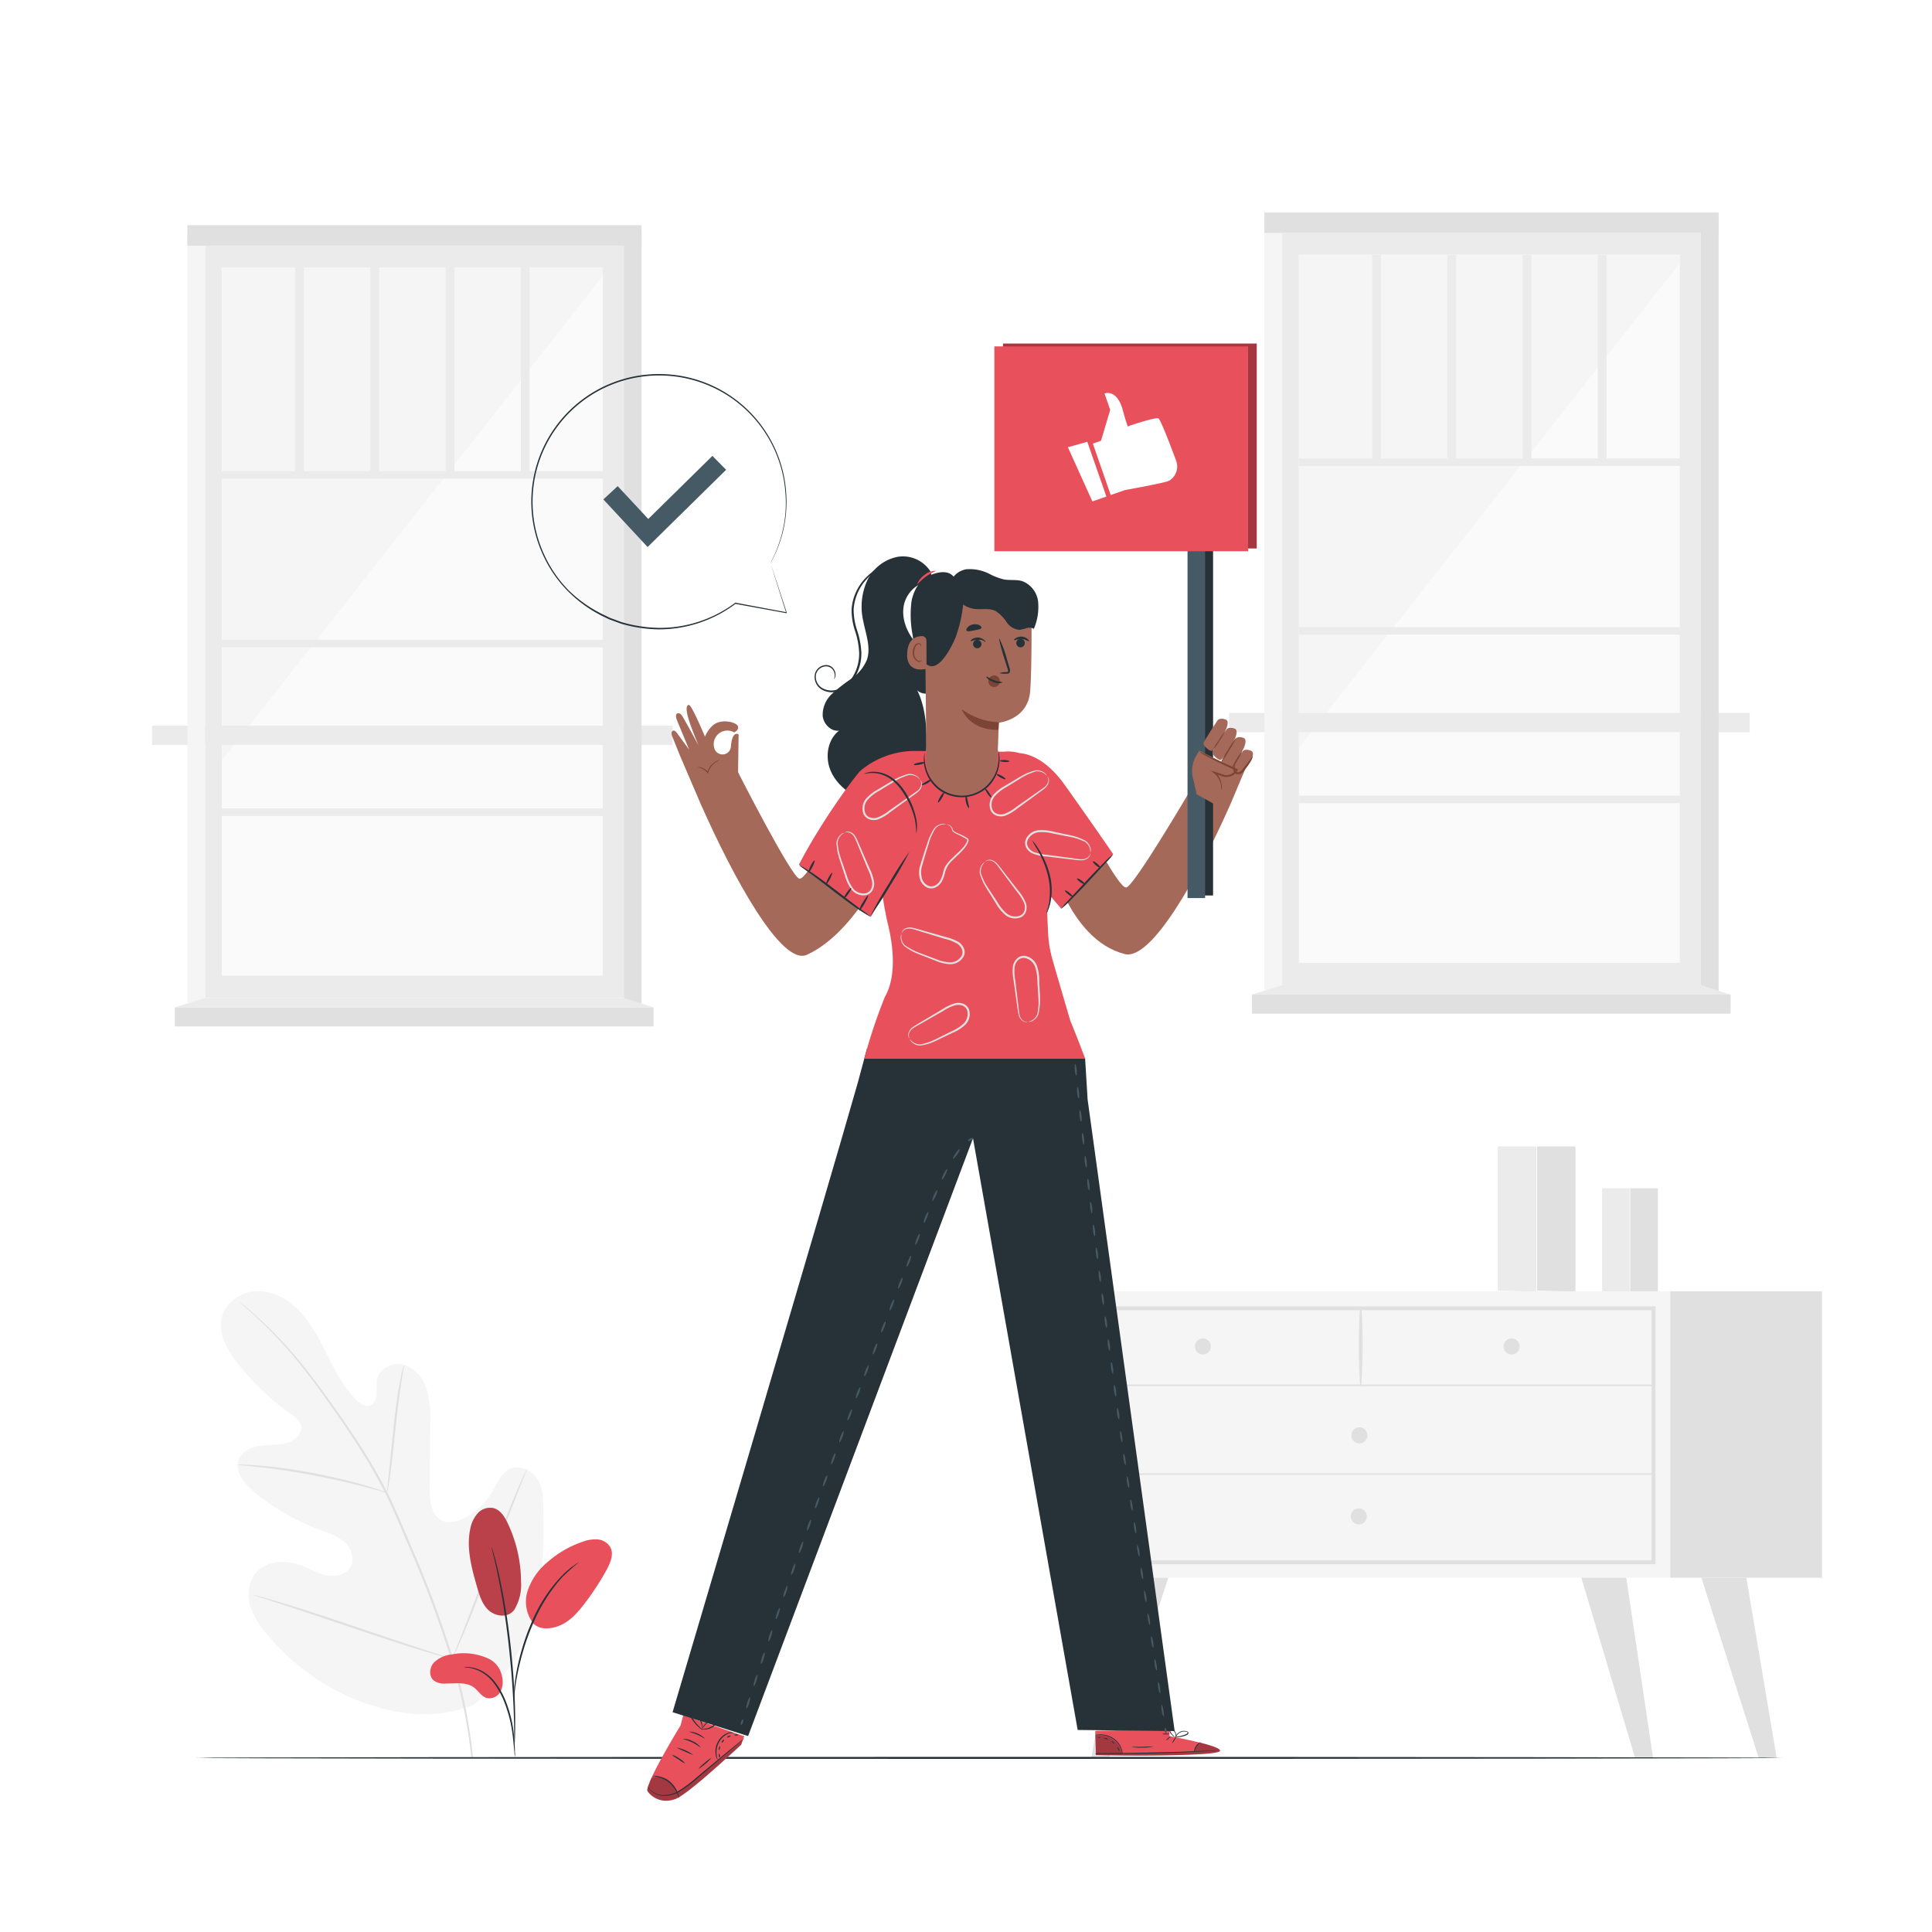 <?xml version="1.0" encoding="UTF-8"?> <svg xmlns="http://www.w3.org/2000/svg" xmlns:xlink="http://www.w3.org/1999/xlink" xmlns:svgjs="http://svgjs.com/svgjs" class="animated" id="freepik_stories-upvote" viewBox="0 0 500 500" version="1.1"><style>svg#freepik_stories-upvote:not(.animated) .animable {opacity: 0;}svg#freepik_stories-upvote.animated #freepik--Character--inject-61 {animation: 1.5s Infinite linear wind;animation-delay: 0s;}svg#freepik_stories-upvote.animated #freepik--Plant--inject-61 {animation: 1.5s Infinite linear wind;animation-delay: 0s;}svg#freepik_stories-upvote.animated #freepik--speech-bubble--inject-61 {animation: 1.5s Infinite linear heartbeat;animation-delay: 0s;} @keyframes wind { 0% { transform: rotate( 0deg ); } 25% { transform: rotate( 1deg ); } 75% { transform: rotate( -1deg ); } } @keyframes heartbeat { 0% { transform: scale(1); } 10% { transform: scale(1.1); } 30% { transform: scale(1); } 40% { transform: scale(1); } 50% { transform: scale(1.1); } 60% { transform: scale(1); } 100% { transform: scale(1); } } </style><g id="freepik--background-complete--inject-61" class="animable" style="transform-origin: 258.385px 254.98px;"><path d="M122.17,441.41c15.55-10.86,19.08-31,18.46-49.16-.1-3,.23-6.22-1.21-8.87s-4.79-4.47-7.5-3.2c-2.25,1.06-3.23,3.68-4.49,5.84a17.79,17.79,0,0,1-7.09,6.78c-1.93,1-4.32,1.61-6.22.56-2.61-1.44-2.92-5.05-2.9-8.06q.06-8.42.11-16.83a27.92,27.92,0,0,0-.91-8.94c-.94-2.85-3-5.51-5.87-6.31s-6.4.85-7,3.8a27.41,27.41,0,0,0-.08,3.74c-.09,1.25-.67,2.64-1.85,3s-2.41-.5-3.31-1.38c-3.11-3-5.21-6.95-7.18-10.84s-3.89-7.88-6.71-11.2-6.71-5.94-11-6.18-8.91,2.41-10,6.65,1.39,8.54,4.08,12a67.49,67.49,0,0,0,14,13.33,5.52,5.52,0,0,1,2.34,2.52c.65,2-1.25,4-3.23,4.66-2.24.74-4.68.51-7,.79s-4.89,1.31-5.78,3.53c-1.23,3.07,1.34,6.3,3.87,8.41a57.55,57.55,0,0,0,17,9.83c2.22.81,4.55,1.52,6.33,3.08s2.87,4.26,1.79,6.38-3.85,2.8-6.17,2.37S80.23,406,78,405.15c-4.14-1.57-9.48-1.28-12.13,2.29a9.52,9.52,0,0,0-1,8.43,22,22,0,0,0,4.56,7.44,57.92,57.92,0,0,0,24.71,17.36c9.59,3.33,18.48,4.23,28,.74" style="fill: rgb(245, 245, 245); transform-origin: 98.927px 388.889px;" id="el2hjgblnn1t8" class="animable"></path><path d="M122.41,454.85a132,132,0,0,0-4.92-24.8,270.1,270.1,0,0,0-10.71-29l-3.19-7.47c-1.06-2.44-2.1-4.87-3.27-7.18a133.38,133.38,0,0,0-7.49-12.9c-2.58-4-5.17-7.68-7.62-11.11s-4.81-6.58-7.07-9.36a106,106,0,0,0-11.66-12.32c-1.48-1.34-2.67-2.35-3.48-3l-.93-.75a1.51,1.51,0,0,0-.33-.24l.3.28c.22.2.51.47.89.8.79.7,1.95,1.73,3.41,3.09a114.14,114.14,0,0,1,11.5,12.41c2.24,2.79,4.56,5.95,7,9.38s5,7.14,7.57,11.12a136.1,136.1,0,0,1,7.42,12.86c1.16,2.3,2.2,4.71,3.25,7.17l3.2,7.46a278.32,278.32,0,0,1,10.72,29,134.57,134.57,0,0,1,5,24.7" style="fill: rgb(224, 224, 224); transform-origin: 92.075px 395.855px;" id="el4b3y30b2rvc" class="animable"></path><path d="M100.16,386.34a7,7,0,0,0,.29-1.29c.16-.83.35-2,.56-3.54.43-3,.87-7.16,1.35-11.74s1-8.73,1.45-11.71c.23-1.49.43-2.7.57-3.53a5.45,5.45,0,0,0,.17-1.31,5.8,5.8,0,0,0-.38,1.26c-.21.82-.47,2-.75,3.51-.57,3-1.14,7.13-1.61,11.72s-.87,8.62-1.19,11.75c-.15,1.41-.28,2.6-.38,3.56A5.7,5.7,0,0,0,100.16,386.34Z" style="fill: rgb(224, 224, 224); transform-origin: 102.351px 369.78px;" id="elfost25pw03" class="animable"></path><path d="M61.46,379.1a7.67,7.67,0,0,0,1.55.19c1,.09,2.43.21,4.2.41,3.54.38,8.42,1.08,13.76,2.09s10.15,2.15,13.6,3.06c1.73.45,3.12.84,4.08,1.11a8.8,8.8,0,0,0,1.51.38,7.56,7.56,0,0,0-1.45-.58c-.94-.34-2.32-.79-4-1.29-3.43-1-8.23-2.21-13.59-3.23a135.89,135.89,0,0,0-13.84-1.93c-1.78-.16-3.22-.22-4.22-.24A9,9,0,0,0,61.46,379.1Z" style="fill: rgb(224, 224, 224); transform-origin: 80.81px 382.694px;" id="elts2gllpnd5" class="animable"></path><path d="M117,429.33s.11-.15.27-.47l.66-1.4c.57-1.22,1.35-3,2.28-5.22,1.87-4.43,4.25-10.63,6.79-17.52s4.87-13.1,6.64-17.56c.87-2.17,1.58-4,2.12-5.29l.56-1.44a2.3,2.3,0,0,0,.17-.52,2.26,2.26,0,0,0-.27.48c-.18.37-.4.84-.66,1.4-.57,1.21-1.35,3-2.28,5.21-1.87,4.44-4.25,10.64-6.79,17.53s-4.87,13.1-6.64,17.56l-2.12,5.29-.56,1.44A2.55,2.55,0,0,0,117,429.33Z" style="fill: rgb(224, 224, 224); transform-origin: 126.745px 404.62px;" id="elulndzptj3ub" class="animable"></path><path d="M65.59,412.76a2.12,2.12,0,0,0,.51.21l1.5.5,5.5,1.79c4.65,1.51,11.05,3.66,18.12,6.05s13.49,4.5,18.17,5.91c2.34.71,4.24,1.26,5.56,1.61l1.52.4a1.72,1.72,0,0,0,.54.1,2.43,2.43,0,0,0-.51-.21l-1.49-.5-5.51-1.78c-4.65-1.51-11-3.66-18.11-6.06s-13.49-4.49-18.17-5.9c-2.34-.71-4.24-1.26-5.56-1.62l-1.53-.4A2.13,2.13,0,0,0,65.59,412.76Z" style="fill: rgb(224, 224, 224); transform-origin: 91.3px 421.045px;" id="elvlze7efx1u9" class="animable"></path><polygon points="387.63 334.03 387.63 296.69 397.6 296.69 397.6 334.28 387.63 334.03" style="fill: rgb(235, 235, 235); transform-origin: 392.615px 315.485px;" id="elstm0p50a67h" class="animable"></polygon><polygon points="397.78 334.03 397.78 296.69 407.74 296.69 407.74 334.28 397.78 334.03" style="fill: rgb(224, 224, 224); transform-origin: 402.76px 315.485px;" id="elnt5nu2n3tc" class="animable"></polygon><polygon points="414.63 334.29 414.63 307.52 421.77 307.52 421.77 334.47 414.63 334.29" style="fill: rgb(235, 235, 235); transform-origin: 418.2px 320.995px;" id="elo32560npxx" class="animable"></polygon><polygon points="421.91 334.29 421.91 307.52 429.05 307.52 429.05 334.47 421.91 334.29" style="fill: rgb(224, 224, 224); transform-origin: 425.48px 320.995px;" id="elf4pfp1dbiu7" class="animable"></polygon><rect x="271.5" y="334.18" width="160.75" height="74.14" style="fill: rgb(245, 245, 245); transform-origin: 351.875px 371.25px;" id="elv7my9xc40lm" class="animable"></rect><path d="M428.43,404.82H275.18V338.08H428.43Zm-152.25-1H427.43V339.08H276.18Z" style="fill: rgb(224, 224, 224); transform-origin: 351.805px 371.45px;" id="elwcc17enwd9s" class="animable"></path><rect x="432.26" y="334.18" width="39.27" height="74.14" style="fill: rgb(224, 224, 224); transform-origin: 451.895px 371.25px;" id="el57dc3v77u9" class="animable"></rect><path d="M275.68,358.73H427.93a.2.2,0,0,0,0-.4H275.68a.2.2,0,0,0,0,.4Z" style="fill: rgb(224, 224, 224); transform-origin: 351.805px 358.53px;" id="elrpevr2ryxa" class="animable"></path><path d="M352.3,358.53a167.07,167.07,0,0,0,.06-20.14.21.21,0,0,0-.41,0,165,165,0,0,0,.05,20.14.15.15,0,1,0,.3,0Z" style="fill: rgb(224, 224, 224); transform-origin: 352.151px 348.454px;" id="el2amdk38yw34" class="animable"></path><path d="M393.28,348.46a2.07,2.07,0,1,1-2.07-2.07A2.07,2.07,0,0,1,393.28,348.46Z" style="fill: rgb(224, 224, 224); transform-origin: 391.21px 348.46px;" id="elntbs9ykxjj" class="animable"></path><path d="M313.38,348.46a2.07,2.07,0,1,1-2.07-2.07A2.07,2.07,0,0,1,313.38,348.46Z" style="fill: rgb(224, 224, 224); transform-origin: 311.31px 348.46px;" id="elgs64hs1wjac" class="animable"></path><path d="M353.88,371.45a2.08,2.08,0,1,1-2.07-2.07A2.07,2.07,0,0,1,353.88,371.45Z" style="fill: rgb(224, 224, 224); transform-origin: 351.8px 371.46px;" id="el6z3r8enr6xp" class="animable"></path><polygon points="290.72 408.32 282.45 454.86 287.1 454.86 302.36 408.32 290.72 408.32" style="fill: rgb(224, 224, 224); transform-origin: 292.405px 431.59px;" id="el2ny1b8d80s6" class="animable"></polygon><polygon points="420.88 408.32 427.81 454.94 423.15 454.94 409.25 408.32 420.88 408.32" style="fill: rgb(224, 224, 224); transform-origin: 418.53px 431.63px;" id="elniu3qx66pxb" class="animable"></polygon><polygon points="451.96 408.32 459.8 454.94 455.15 454.94 440.32 408.32 451.96 408.32" style="fill: rgb(224, 224, 224); transform-origin: 450.06px 431.63px;" id="elwl9tvcr0fvb" class="animable"></polygon><path d="M353.74,392.43a2.08,2.08,0,1,1-2.07-2.07A2.08,2.08,0,0,1,353.74,392.43Z" style="fill: rgb(224, 224, 224); transform-origin: 351.66px 392.44px;" id="el513qlog4lol" class="animable"></path><path d="M275.68,381.69H427.93a.2.2,0,0,0,0-.4H275.68a.2.2,0,0,0,0,.4Z" style="fill: rgb(224, 224, 224); transform-origin: 351.805px 381.49px;" id="el0shnsomw2sp9" class="animable"></path><rect x="331.81" y="60.28" width="108.38" height="194.7" style="fill: rgb(235, 235, 235); transform-origin: 386px 157.63px;" id="elryfqpons3y" class="animable"></rect><rect x="336.14" y="65.93" width="98.6" height="183.25" style="fill: rgb(250, 250, 250); transform-origin: 385.44px 157.555px;" id="el43s66wex25b" class="animable"></rect><polygon points="434.75 68.09 336.14 193.51 336.14 65.93 434.75 65.93 434.75 68.09" style="fill: rgb(245, 245, 245); transform-origin: 385.445px 129.72px;" id="eloxadvilh25" class="animable"></polygon><rect x="336.14" y="118.65" width="100.74" height="1.95" style="fill: rgb(235, 235, 235); transform-origin: 386.51px 119.625px;" id="el2arkq86taex" class="animable"></rect><rect x="336.14" y="162.29" width="100.74" height="1.95" style="fill: rgb(235, 235, 235); transform-origin: 386.51px 163.265px;" id="el5lvz7ld1r9h" class="animable"></rect><rect x="336.14" y="205.92" width="100.74" height="1.95" style="fill: rgb(235, 235, 235); transform-origin: 386.51px 206.895px;" id="elxkrzo9ybiye" class="animable"></rect><g id="elzpfqvmxchts"><rect x="318.07" y="184.51" width="134.76" height="4.98" style="fill: rgb(235, 235, 235); transform-origin: 385.45px 187px; transform: rotate(-90deg);" class="animable" id="eldsv9wkvz6q6"></rect></g><rect x="355.13" y="65.93" width="2.26" height="53.69" style="fill: rgb(235, 235, 235); transform-origin: 356.26px 92.775px;" id="elcmr9xrqckqj" class="animable"></rect><rect x="374.6" y="65.93" width="2.26" height="53.69" style="fill: rgb(235, 235, 235); transform-origin: 375.73px 92.775px;" id="el0w7v7z776ah" class="animable"></rect><rect x="394.06" y="65.93" width="2.26" height="53.69" style="fill: rgb(235, 235, 235); transform-origin: 395.19px 92.775px;" id="elv774pn7de9r" class="animable"></rect><rect x="413.52" y="65.93" width="2.26" height="53.69" style="fill: rgb(235, 235, 235); transform-origin: 414.65px 92.775px;" id="elacis1famflj" class="animable"></rect><rect x="327.23" y="56.98" width="4.58" height="199.2" style="fill: rgb(245, 245, 245); transform-origin: 329.52px 156.58px;" id="elzzdtl0c5siq" class="animable"></rect><polygon points="444.78 256.74 440.19 254.98 440.19 56.98 444.78 56.98 444.78 256.74" style="fill: rgb(224, 224, 224); transform-origin: 442.485px 156.86px;" id="elo2bcqo1wyxr" class="animable"></polygon><rect x="327.23" y="54.97" width="117.55" height="5.31" style="fill: rgb(224, 224, 224); transform-origin: 386.005px 57.625px;" id="el37q97sm2ts1" class="animable"></rect><rect x="323.98" y="257.39" width="123.9" height="4.95" style="fill: rgb(224, 224, 224); transform-origin: 385.93px 259.865px;" id="elqtcp33loem" class="animable"></rect><polygon points="440.19 254.98 447.88 257.39 323.98 257.39 331.81 254.98 440.19 254.98" style="fill: rgb(235, 235, 235); transform-origin: 385.93px 256.185px;" id="elk4gut1agyhc" class="animable"></polygon><rect x="53.08" y="63.58" width="108.38" height="194.7" style="fill: rgb(235, 235, 235); transform-origin: 107.27px 160.93px;" id="eledswyfhfnkt" class="animable"></rect><rect x="57.41" y="69.22" width="98.6" height="183.25" style="fill: rgb(250, 250, 250); transform-origin: 106.71px 160.845px;" id="el3cvywk70s5p" class="animable"></rect><polygon points="156.01 71.38 57.41 196.81 57.41 69.22 156.01 69.22 156.01 71.38" style="fill: rgb(245, 245, 245); transform-origin: 106.71px 133.015px;" id="elsj6dlm2b9x" class="animable"></polygon><rect x="57.41" y="121.94" width="100.74" height="1.95" style="fill: rgb(235, 235, 235); transform-origin: 107.78px 122.915px;" id="el5gkkbwc31qf" class="animable"></rect><rect x="57.41" y="165.58" width="100.74" height="1.95" style="fill: rgb(235, 235, 235); transform-origin: 107.78px 166.555px;" id="el2fqz2aeh18k" class="animable"></rect><rect x="57.41" y="209.22" width="100.74" height="1.95" style="fill: rgb(235, 235, 235); transform-origin: 107.78px 210.195px;" id="el20hmel2dtpx" class="animable"></rect><g id="el5aj2cjfr4oh"><rect x="39.33" y="187.8" width="134.76" height="4.98" style="fill: rgb(235, 235, 235); transform-origin: 106.71px 190.29px; transform: rotate(-90deg);" class="animable" id="el39awm8t2ngi"></rect></g><rect x="76.4" y="69.22" width="2.26" height="53.69" style="fill: rgb(235, 235, 235); transform-origin: 77.53px 96.065px;" id="el2yy0rusquxi" class="animable"></rect><rect x="95.86" y="69.22" width="2.26" height="53.69" style="fill: rgb(235, 235, 235); transform-origin: 96.99px 96.065px;" id="elakc3n7jyzwk" class="animable"></rect><rect x="115.33" y="69.22" width="2.26" height="53.69" style="fill: rgb(235, 235, 235); transform-origin: 116.46px 96.065px;" id="el70xx7xh7t" class="animable"></rect><rect x="134.79" y="69.22" width="2.26" height="53.69" style="fill: rgb(235, 235, 235); transform-origin: 135.92px 96.065px;" id="elyscdaosbjxo" class="animable"></rect><rect x="48.49" y="60.28" width="4.58" height="199.2" style="fill: rgb(245, 245, 245); transform-origin: 50.78px 159.88px;" id="eldkle4dvcdbu" class="animable"></rect><polygon points="166.04 260.03 161.46 258.28 161.46 60.28 166.04 60.28 166.04 260.03" style="fill: rgb(224, 224, 224); transform-origin: 163.75px 160.155px;" id="elpjyqd5okiw8" class="animable"></polygon><rect x="48.49" y="58.27" width="117.55" height="5.31" style="fill: rgb(224, 224, 224); transform-origin: 107.265px 60.925px;" id="el20u81jply4j" class="animable"></rect><rect x="45.24" y="260.69" width="123.9" height="4.95" style="fill: rgb(224, 224, 224); transform-origin: 107.19px 263.165px;" id="elqistgq8n1xr" class="animable"></rect><polygon points="161.46 258.28 169.15 260.69 45.24 260.69 53.08 258.28 161.46 258.28" style="fill: rgb(235, 235, 235); transform-origin: 107.195px 259.485px;" id="elmgpncpxrae7" class="animable"></polygon></g><g id="freepik--Floor--inject-61" class="animable" style="transform-origin: 256.03px 454.94px;"><path d="M461.27,454.94c0,.15-91.9.26-205.23.26s-205.25-.11-205.25-.26,91.87-.26,205.25-.26S461.27,454.8,461.27,454.94Z" style="fill: rgb(38, 50, 56); transform-origin: 256.03px 454.94px;" id="elxujsr5osr6" class="animable"></path></g><g id="freepik--Character--inject-61" class="animable" style="transform-origin: 249.627px 273.047px;"><path d="M308.82,197.34c-.62.75-.65,7-.65,7s-14.65,25-16.69,25.34-10.92-17.34-10.92-17.34l-9.13,8.4s4.76,22.34,19.64,26.17c7,1.81,19.28-20.46,27.46-39,.13-.29,4.37-10.37,4.37-10.37Z" style="fill: rgb(165, 105, 89); transform-origin: 297.165px 222.177px;" id="elwu90mty87si" class="animable"></path><g id="el14gt6brzfw2"><rect x="309.39" y="133.95" width="4.55" height="97.8" style="fill: rgb(38, 50, 56); transform-origin: 311.665px 182.85px; transform: rotate(-18.04deg);" class="animable" id="elpa86nryfo5o"></rect></g><g id="elng2u9r5tip"><rect x="307.33" y="134.62" width="4.55" height="97.8" style="fill: rgb(69, 90, 100); transform-origin: 309.605px 183.52px; transform: rotate(-18.072deg);" class="animable" id="el8jr7z3c3nw8"></rect></g><g id="elsvhb4fgcmxg"><rect x="259.58" y="88.92" width="65.66" height="53.01" style="fill: #E8505B; transform-origin: 292.41px 115.425px; transform: rotate(-18.04deg);" class="animable" id="elkdkjwmmepd8"></rect></g><g id="elzmegfuz3rpr"><g style="opacity: 0.3; transform-origin: 292.41px 115.425px;" class="animable" id="elxlrc6wpnt8"><g id="elacvcqbgfw5e"><rect x="259.58" y="88.92" width="65.66" height="53.01" class="animable" style="transform-origin: 292.41px 115.425px; transform: rotate(-18.04deg);" id="el6l1pk8k4855"></rect></g></g></g><g id="elkqnu8xre08i"><rect x="257.34" y="89.65" width="65.66" height="53.01" style="fill: #E8505B; transform-origin: 290.17px 116.155px; transform: rotate(-18.04deg);" class="animable" id="elsghk4pt97kg"></rect></g><path d="M282.83,114.8l2.11-.73,2.38-8-1.47-4.23s3.2-1.34,4.74,4.33,1.47,4.11,1.47,4.11,6.95-2.39,7.74-2c.57.29,3.16,7.12,4.54,10.84a4.29,4.29,0,0,1-1.45,5.08,3.65,3.65,0,0,1-.71.36c-1.74.6-11.08,2.28-11.08,2.28l-3.65,1.27Z" style="fill: rgb(255, 255, 255); transform-origin: 293.742px 114.906px;" id="elpf5j6x2ay5" class="animable"></path><polygon points="276.37 115.75 282.71 129.77 286.33 128.51 281.39 114.33 276.37 115.75" style="fill: rgb(255, 255, 255); transform-origin: 281.35px 122.05px;" id="elu1vvt8grtoh" class="animable"></polygon><path d="M324.06,196.18a.48.48,0,0,1-.06.22c-.43,1-2.45,3.83-3.14,3.69s-1.83,0-1.51-1.82a29.6,29.6,0,0,1,2.33-3.91s.54-.66,2.07-.07C324.69,194.66,324.06,196.18,324.06,196.18Z" style="fill: rgb(165, 105, 89); transform-origin: 321.781px 197.07px;" id="el57b5g7mwbnb" class="animable"></path><path d="M322.07,193.12a.53.53,0,0,1-.07.24c-.5,1.16-3.23,5.86-3.92,5.74s-2.19-1.42-1.95-2.11,3.61-5.81,3.61-5.81.59-.78,2.12-.19C322.8,191.35,322.07,193.12,322.07,193.12Z" style="fill: rgb(165, 105, 89); transform-origin: 319.222px 194.936px;" id="elg928axvcrpa" class="animable"></path><path d="M319.76,190.7s0,.11-.07.25c-.49,1.15-3.23,5.86-3.92,5.73s-2.19-1.41-1.95-2.1,3.62-5.82,3.62-5.82.58-.77,2.11-.19C320.5,188.94,319.76,190.7,319.76,190.7Z" style="fill: rgb(165, 105, 89); transform-origin: 316.914px 192.518px;" id="elo0dkokx2xfa" class="animable"></path><path d="M317.44,188.35s0,.1-.07.24c-.5,1.15-3.23,5.86-3.92,5.74s-2.19-1.42-1.95-2.11,3.61-5.81,3.61-5.81.59-.78,2.12-.19C318.18,186.58,317.44,188.35,317.44,188.35Z" style="fill: rgb(165, 105, 89); transform-origin: 314.594px 190.166px;" id="elkx81gvl9cl" class="animable"></path><path d="M318.77,198.9a10.3,10.3,0,0,0,1.52-2.19,10.73,10.73,0,0,0,1.21-2.32,10.07,10.07,0,0,0-1.52,2.18A10.67,10.67,0,0,0,318.77,198.9Z" style="fill: rgb(124, 68, 53); transform-origin: 320.135px 196.645px;" id="elpfzbf97mx4b" class="animable"></path><path d="M316,197.34a19.58,19.58,0,0,0,2.11-3.13,20.47,20.47,0,0,0,1.82-3.32,22.47,22.47,0,0,0-2.11,3.14A21.64,21.64,0,0,0,316,197.34Z" style="fill: rgb(124, 68, 53); transform-origin: 317.965px 194.115px;" id="elydri1gkl5t" class="animable"></path><g id="elgbcpsieog07"><g style="opacity: 0.78; transform-origin: 315.435px 191.76px;" class="animable" id="el2ml391fo4lm"><path d="M313.69,194.46a15.16,15.16,0,0,0,1.89-2.61,14.76,14.76,0,0,0,1.6-2.79,16,16,0,0,0-1.89,2.62A14.87,14.87,0,0,0,313.69,194.46Z" style="fill: rgb(124, 68, 53); transform-origin: 315.435px 191.76px;" id="elmfhnygdmqx" class="animable"></path></g></g><path d="M309.7,205.55l-1-4.39a7.64,7.64,0,0,1,.9-5.61l.77-1.29,10,5.05s-2.79,2.9-5.2,1.06c1.63,2,1.65,5.7.61,8.59Z" style="fill: rgb(165, 105, 89); transform-origin: 314.441px 201.61px;" id="el69e4m8yf19d" class="animable"></path><path d="M316.05,204.49c-.06,0,0-.5-.09-1.36a5,5,0,0,0-1.72-3l-.92-.73,1.12.36,2.48.8h-.05a2.91,2.91,0,0,0,2.87-1.19c.05-.08.09-.17.12-.22l.13.32c-2.76-1.25-5.24-2.42-7-3.37a14.64,14.64,0,0,1-2.73-1.67,25.12,25.12,0,0,1,2.89,1.35c1.78.86,4.27,2,7,3.22l.22.1-.08.22a3.18,3.18,0,0,1-.16.32,3,3,0,0,1-1.55,1.23,4,4,0,0,1-1.82.18h-.05l-2.47-.86.21-.37a4.93,4.93,0,0,1,1.7,3.3A2.62,2.62,0,0,1,316.05,204.49Z" style="fill: rgb(124, 68, 53); transform-origin: 315.315px 199.46px;" id="eloxam7bc0jmo" class="animable"></path><path d="M319.64,197.8c.1,0-.14.52-.08,1.24a.91.91,0,0,0,.64.83,1.39,1.39,0,0,0,1.24-.62c.73-.95,1.46-1.8,1.91-2.43s.7-1.07.78-1-.08.51-.47,1.23a24.06,24.06,0,0,1-1.83,2.57,1.79,1.79,0,0,1-1.73.74,1.27,1.27,0,0,1-.91-1.27,2.13,2.13,0,0,1,.24-1C319.53,197.88,319.61,197.78,319.64,197.8Z" style="fill: rgb(124, 68, 53); transform-origin: 321.67px 198.096px;" id="elhzvllj5a7mn" class="animable"></path><path d="M191,199.84s13.83,27.18,15.87,27.57S217.41,211,217.41,211l12.89,10.23s-8.41,19.9-21.48,25.87c-6.6,3-19.27-20.47-27.46-39L177,197.79" style="fill: rgb(165, 105, 89); transform-origin: 203.65px 222.576px;" id="elbm6lzr00c18" class="animable"></path><path d="M192.71,205.06s-.35-1.38-1.7-5.22l.14-9.77s-1.69-1.2-2,3.27a2.19,2.19,0,0,1-4.31.19,3.52,3.52,0,0,1,5.13-4s1.34-.5,1-1.57-4.43-2.12-6.53-.19a8.28,8.28,0,0,0-2,2.87s-3.51-8.47-4.21-8.22-1.38,1.21,2.54,10.46c0,0-3.77-7-4.36-7.8s-2.11-.85-1.14,1.5l3.1,7.47s-3.07-4.23-3.34-4.56c-.71-.86-1.62-.28-1.07,1.05l2.15,5.34,5.74,13.17-.09,0" style="fill: rgb(165, 105, 89); transform-origin: 183.251px 195.732px;" id="el1foq6l1bjoj" class="animable"></path><path d="M180.53,198.52s.33.08.83.27a4,4,0,0,1,1.7,1.22l.15.17.06-.22a6.27,6.27,0,0,1,.29-.74,5.21,5.21,0,0,1,1.75-2c.57-.38,1-.51,1-.55a2.44,2.44,0,0,0-1.07.4,4.8,4.8,0,0,0-1.88,2,5.1,5.1,0,0,0-.3.79l.21-.05a3.85,3.85,0,0,0-1.84-1.21A2,2,0,0,0,180.53,198.52Z" style="fill: rgb(124, 68, 53); transform-origin: 183.42px 198.425px;" id="el9lfyrlvwi7q" class="animable"></path><path d="M241,148.22a8.44,8.44,0,0,0-8.82-4.09,11.09,11.09,0,0,0-7.81,6.26,16.44,16.44,0,0,0-1,10.18c.65,3.42,2.12,7,.95,10.26a11.16,11.16,0,0,1-4,4.83,42.66,42.66,0,0,0-5,3.91,7.38,7.38,0,0,0-2.41,5.69c.21,2.12,2.14,4.11,4.25,3.83-3,2.3-3.66,6.76-2.25,10.23s4.56,6,8,7.52c2.82,1.24,6.07,1.88,9,.88a11.13,11.13,0,0,0,6.35-6.49,24.88,24.88,0,0,0,1.5-9.19c.07-5.07-.48-10.34-3.09-14.68.29,1.72,2.53,2.63,4.11,1.89a4.38,4.38,0,0,0,2.22-4.38,8.51,8.51,0,0,0-2.26-4.62c-1.14-1.33-2.48-2.46-3.63-3.77-2.29-2.61-3.8-6.12-3.25-9.54s3.62-6.52,7.08-6.35" style="fill: rgb(38, 50, 56); transform-origin: 227.971px 176.103px;" id="ell3dszbl83z" class="animable"></path><path d="M215.79,175.8s.1-.18.19-.56a2.37,2.37,0,0,0-.25-1.6,2.16,2.16,0,0,0-2.11-1.18,2.75,2.75,0,0,0-2.42,2,3.39,3.39,0,0,0,1.5,3.55,4.76,4.76,0,0,0,4.57.2,8.25,8.25,0,0,0,3.76-3.68,11.59,11.59,0,0,0,1.32-5.59,21.14,21.14,0,0,0-1.09-5.74,17.18,17.18,0,0,1-.87-5.51,13,13,0,0,1,3.94-8.43,18.26,18.26,0,0,1,5.22-3.57c.68-.31,1.23-.51,1.6-.65a2.38,2.38,0,0,1,.58-.16,4.35,4.35,0,0,1-.54.26c-.36.16-.89.39-1.55.73a19.24,19.24,0,0,0-5,3.65,12.77,12.77,0,0,0-3.72,8.19,16.92,16.92,0,0,0,.88,5.35,21.37,21.37,0,0,1,1.12,5.87,12.05,12.05,0,0,1-1.39,5.84,8.74,8.74,0,0,1-4,3.88,5.22,5.22,0,0,1-5-.28,3.78,3.78,0,0,1-1.62-4,3.05,3.05,0,0,1,2.76-2.25,2.36,2.36,0,0,1,1.48.4,2.61,2.61,0,0,1,.83,1,2.36,2.36,0,0,1,.17,1.72A1.27,1.27,0,0,1,215.79,175.8Z" style="fill: rgb(38, 50, 56); transform-origin: 221.273px 162.018px;" id="elwhg2gd1kv7a" class="animable"></path><path d="M176.83,443.88l-.7,2.66s-9.63,15.67-8.49,17.13a6.16,6.16,0,0,0,6.68,2.09c3.35-.84,17.49-14.28,17.49-14.28l.81-2.14Z" style="fill: #E8505B; transform-origin: 180.083px 454.958px;" id="elktzc8y38o9s" class="animable"></path><g id="elbdhoe4uz4wt"><g style="opacity: 0.3; transform-origin: 179.81px 458.178px;" class="animable" id="el2d0u8jq8skr"><path d="M168.6,460.12s4.17-1.84,6.57,3.54c0,0,1.81-.67,6.81-4.86s9.83-8.28,9.83-8.28.52-.41.36,0-.36,1.14-.36,1.14l-9.65,8.51s-5.79,5-7.24,5.35-2.91.89-4.75.06a5.09,5.09,0,0,1-2.75-2.38C167.42,463,168.6,460.12,168.6,460.12Z" id="elnfbp6std72n" class="animable" style="transform-origin: 179.81px 458.178px;"></path></g></g><path d="M175.73,465.43s-.15-.54-.51-1.34a7.68,7.68,0,0,0-2-2.7,7.51,7.51,0,0,0-3-1.51c-.85-.21-1.41-.21-1.4-.27a3.62,3.62,0,0,1,1.45.06,6.88,6.88,0,0,1,3.16,1.48,7,7,0,0,1,2,2.86A3.32,3.32,0,0,1,175.73,465.43Z" style="fill: rgb(38, 50, 56); transform-origin: 172.275px 462.497px;" id="elfvht2pcbbk6" class="animable"></path><path d="M192.62,449.84a1.3,1.3,0,0,1-.23.23l-.67.6-2.51,2.17-8.37,7.09a35.68,35.68,0,0,1-4.82,3.66,7.77,7.77,0,0,1-4.79,1.14,5,5,0,0,1-3-1.5,2.8,2.8,0,0,1-.64-1.05,5.66,5.66,0,0,0,.73,1,4.84,4.84,0,0,0,2.9,1.37,7.68,7.68,0,0,0,4.62-1.17,36.84,36.84,0,0,0,4.76-3.66l8.43-7,2.57-2.09.71-.56Q192.61,449.83,192.62,449.84Z" style="fill: rgb(38, 50, 56); transform-origin: 180.105px 457.3px;" id="el7q32uzumm3s" class="animable"></path><path d="M177.36,456.43a10.44,10.44,0,0,1-1.78-1.11,10.63,10.63,0,0,1-1.73-1.18,5.32,5.32,0,0,1,1.9.92A5.54,5.54,0,0,1,177.36,456.43Z" style="fill: rgb(38, 50, 56); transform-origin: 175.605px 455.285px;" id="elmqr9ky7wq5" class="animable"></path><path d="M179.43,454.18a14.63,14.63,0,0,1-2.19-.91,15.32,15.32,0,0,1-2.15-1,10.76,10.76,0,0,1,4.34,1.91Z" style="fill: rgb(38, 50, 56); transform-origin: 177.26px 453.225px;" id="el74cafiqzp4e" class="animable"></path><path d="M181.34,452.24c-.06.07-.93-.69-2.2-1.31s-2.39-.85-2.38-.94a5.07,5.07,0,0,1,2.52.66A5.14,5.14,0,0,1,181.34,452.24Z" style="fill: rgb(38, 50, 56); transform-origin: 179.05px 451.117px;" id="eln51uql166a" class="animable"></path><path d="M182.46,449.94c-.06.08-.87-.51-2-1s-2.1-.71-2.08-.8a6.08,6.08,0,0,1,4.06,1.81Z" style="fill: rgb(38, 50, 56); transform-origin: 180.42px 449.045px;" id="elmzpgq3kyvx" class="animable"></path><path d="M182,447.77a3.93,3.93,0,0,1-1.19-.8,9,9,0,0,1-1.09-1.12,7.45,7.45,0,0,1-.54-.74,1.67,1.67,0,0,1-.25-.46.62.62,0,0,1,.1-.62,1,1,0,0,1,1.09-.12,2.08,2.08,0,0,1,.8.55,3,3,0,0,1,.73,1.41,4.47,4.47,0,0,1,.1,1.05c0,.25,0,.38-.06.38s0-.55-.26-1.38a2.86,2.86,0,0,0-.72-1.26,2.15,2.15,0,0,0-.7-.47.73.73,0,0,0-.75.05c-.15.16,0,.45.17.7a8.54,8.54,0,0,0,.52.73,10.11,10.11,0,0,0,1,1.14C181.56,447.41,182,447.73,182,447.77Z" style="fill: rgb(38, 50, 56); transform-origin: 180.444px 445.786px;" id="el4kc3ugaum5" class="animable"></path><path d="M181.76,447.49a1,1,0,0,1,.11-.38,4.13,4.13,0,0,1,.57-.92,4.17,4.17,0,0,1,1.27-1,4,4,0,0,1,.9-.34,1.32,1.32,0,0,1,.56,0,.62.62,0,0,1,.46.45,1.29,1.29,0,0,1-.42,1,4,4,0,0,1-.73.64,3.74,3.74,0,0,1-1.5.59,3.25,3.25,0,0,1-1.08,0c-.25,0-.38-.1-.38-.12a7.3,7.3,0,0,0,1.42-.11,3.75,3.75,0,0,0,1.38-.61,3.7,3.7,0,0,0,.66-.6,1,1,0,0,0,.34-.75c0-.23-.36-.28-.65-.22a4,4,0,0,0-.84.3,4.23,4.23,0,0,0-1.22.89A12.3,12.3,0,0,0,181.76,447.49Z" style="fill: rgb(38, 50, 56); transform-origin: 183.575px 446.198px;" id="elr2y0yhf1e3e" class="animable"></path><path d="M189.88,448.58a2.5,2.5,0,0,0-1.36.08,5,5,0,0,0-2.43,2.21,5.4,5.4,0,0,0-.64,3.23c.1.87.33,1.37.28,1.39a2.84,2.84,0,0,1-.5-1.35,5.21,5.21,0,0,1,.59-3.43,4.82,4.82,0,0,1,2.63-2.26A1.52,1.52,0,0,1,189.88,448.58Z" style="fill: rgb(38, 50, 56); transform-origin: 187.517px 451.91px;" id="el8zd88zjnhuh" class="animable"></path><path d="M184.17,454.9a16.58,16.58,0,0,1-3.46,2.94,8.55,8.55,0,0,1,1.63-1.59A8,8,0,0,1,184.17,454.9Z" style="fill: rgb(38, 50, 56); transform-origin: 182.44px 456.37px;" id="el47ruq80ijhr" class="animable"></path><path d="M186.08,453.88c.09,0,.2.2.26.46s0,.49-.05.52-.2-.18-.26-.46S186,453.89,186.08,453.88Z" style="fill: rgb(38, 50, 56); transform-origin: 186.182px 454.371px;" id="eltkvtdmf7brh" class="animable"></path><path d="M186.32,451.91c.09,0,.1.26,0,.52s-.18.46-.26.45-.11-.24,0-.52S186.24,451.88,186.32,451.91Z" style="fill: rgb(38, 50, 56); transform-origin: 186.19px 452.394px;" id="eltln6pecl5e" class="animable"></path><path d="M187.38,450.23c.07.07,0,.25-.2.47s-.35.35-.42.31,0-.27.17-.5S187.33,450.17,187.38,450.23Z" style="fill: rgb(38, 50, 56); transform-origin: 187.07px 450.616px;" id="elllrr7k0j0bg" class="animable"></path><path d="M189.07,449.19c0,.08-.14.24-.38.35s-.47.15-.52.08.13-.24.39-.36S189.05,449.11,189.07,449.19Z" style="fill: rgb(38, 50, 56); transform-origin: 188.616px 449.4px;" id="elsvasogeve0n" class="animable"></path><path d="M191.05,449c0,.08-.24.16-.5.16s-.49-.07-.5-.16.21-.15.5-.16S191.06,448.87,191.05,449Z" style="fill: rgb(38, 50, 56); transform-origin: 190.55px 448.999px;" id="eld1arle7qkpt" class="animable"></path><path d="M302.69,449.32l-.07-1.89-19.17.55.16,6.24,1.19,0c5.28.13,26.83.32,30.32-.77C319,452.28,302.69,449.32,302.69,449.32Z" style="fill: #E8505B; transform-origin: 299.583px 450.876px;" id="elxnbepr2vhvo" class="animable"></path><g id="el7lg17gyc5pv"><g style="opacity: 0.3; transform-origin: 287.005px 451.494px;" class="animable" id="el9tyzgsnkmm7"><path d="M290.53,453.9a6.15,6.15,0,0,0-2.55-3.72,6.75,6.75,0,0,0-4.5-1.17l.15,5Z" id="el2q2opsebzk9" class="animable" style="transform-origin: 287.005px 451.494px;"></path></g></g><g id="el8l48ny6oa7l"><g style="opacity: 0.3; transform-origin: 299.698px 452.697px;" class="animable" id="elgdg2mx4ysat"><path d="M310.68,451s5.73,1.37,5.05,2.26-22.48,1.46-32.12.93l0-.4,25.43-.46S309.57,451.1,310.68,451Z" id="elg1t9oeleuru" class="animable" style="transform-origin: 299.698px 452.697px;"></path></g></g><path d="M283.33,453.82l.33,0,.95,0,3.47.05c2.93,0,7,0,11.46-.11s8.52-.3,11.45-.47l3.47-.23.94-.08.32,0h-.33l-.94,0-3.47.15c-2.93.14-7,.3-11.45.41s-8.52.16-11.45.18l-3.47,0h-.95Z" style="fill: rgb(38, 50, 56); transform-origin: 299.525px 453.425px;" id="el86zgh9jn4yv" class="animable"></path><path d="M309.06,453.63a4.63,4.63,0,0,1,1.75-2.82,2.54,2.54,0,0,0-1.35,1.16A2.29,2.29,0,0,0,309.06,453.63Z" style="fill: rgb(38, 50, 56); transform-origin: 309.923px 452.22px;" id="el6jhsb44liou" class="animable"></path><path d="M303.35,451.12c.06,0,.32-.28.58-.69s.44-.78.38-.81-.31.28-.58.7S303.3,451.09,303.35,451.12Z" style="fill: rgb(38, 50, 56); transform-origin: 303.831px 450.369px;" id="el0vmsnjlv1yv8" class="animable"></path><path d="M301.78,450.41c.05,0,.34-.16.66-.44s.55-.55.5-.59-.34.15-.66.43S301.74,450.36,301.78,450.41Z" style="fill: rgb(38, 50, 56); transform-origin: 302.361px 449.892px;" id="elmfy1511tw3c" class="animable"></path><path d="M300.75,448.76a4.6,4.6,0,0,0,2,0,2.6,2.6,0,0,0-1-.09A2.39,2.39,0,0,0,300.75,448.76Z" style="fill: rgb(38, 50, 56); transform-origin: 301.75px 448.761px;" id="elzohduczeg6s" class="animable"></path><path d="M300.38,447.58a2,2,0,0,0,1.12.28,2,2,0,0,0,1.15-.18,7.2,7.2,0,0,0-1.14,0A7.44,7.44,0,0,0,300.38,447.58Z" style="fill: rgb(38, 50, 56); transform-origin: 301.515px 447.73px;" id="elw7gzqlg4rcq" class="animable"></path><path d="M304,449.56a3.79,3.79,0,0,0,1.23,0,7.8,7.8,0,0,0,1.29-.3,3.54,3.54,0,0,0,.74-.31.68.68,0,0,0,.3-.36.45.45,0,0,0-.2-.45,2.37,2.37,0,0,0-2.77.68,1.91,1.91,0,0,0-.37.78.58.58,0,0,0,0,.3,3.34,3.34,0,0,1,.53-1,2.14,2.14,0,0,1,1-.66,2.07,2.07,0,0,1,1.47,0c.2.13.13.34-.09.47a3,3,0,0,1-.68.29,9.2,9.2,0,0,1-1.25.34C304.42,449.51,304,449.52,304,449.56Z" style="fill: rgb(38, 50, 56); transform-origin: 305.783px 448.924px;" id="eld9ycal9am0i" class="animable"></path><path d="M304.27,449.61a1.08,1.08,0,0,0,.12-.8A1.88,1.88,0,0,0,304,448a1.28,1.28,0,0,0-1-.56.46.46,0,0,0-.36.54,1.09,1.09,0,0,0,.22.5,3.42,3.42,0,0,0,.6.68,1.76,1.76,0,0,0,.72.44s-.25-.2-.6-.55a3.5,3.5,0,0,1-.54-.67c-.17-.24-.3-.67,0-.73a1.13,1.13,0,0,1,.83.47,1.87,1.87,0,0,1,.37.73A4.38,4.38,0,0,1,304.27,449.61Z" style="fill: rgb(38, 50, 56); transform-origin: 303.525px 448.525px;" id="elflrcwnxa28p" class="animable"></path><path d="M283.58,449s.54-.07,1.41,0a6.61,6.61,0,0,1,3.11,1.1,5.86,5.86,0,0,1,2,2.48c.31.75.36,1.26.4,1.26a1,1,0,0,0,0-.36,4.67,4.67,0,0,0-.24-.95,5.49,5.49,0,0,0-2-2.6,6.21,6.21,0,0,0-3.24-1.08,5.84,5.84,0,0,0-1.05.06C283.7,448.9,283.57,448.94,283.58,449Z" style="fill: rgb(38, 50, 56); transform-origin: 287.048px 451.343px;" id="elrvcymruzvsq" class="animable"></path><path d="M292.88,452.1a11.06,11.06,0,0,0,2.79.19,12.3,12.3,0,0,0,2.79-.28c0-.07-1.25,0-2.79.06S292.89,452,292.88,452.1Z" style="fill: rgb(38, 50, 56); transform-origin: 295.67px 452.145px;" id="el9a6z30q2jli" class="animable"></path><path d="M289.14,452.2c-.05,0,.11.24.24.5s.22.5.28.49.09-.28-.07-.58S289.18,452.15,289.14,452.2Z" style="fill: rgb(38, 50, 56); transform-origin: 289.419px 452.691px;" id="eljjyjly21uv" class="animable"></path><path d="M287.68,450.6s.08.23.29.41.4.29.45.25-.09-.23-.29-.41S287.72,450.56,287.68,450.6Z" style="fill: rgb(38, 50, 56); transform-origin: 288.055px 450.93px;" id="ele1jupn9th3p" class="animable"></path><path d="M285.64,449.91c0,.06.27,0,.55.14s.49.21.54.17-.12-.28-.47-.38S285.62,449.86,285.64,449.91Z" style="fill: rgb(38, 50, 56); transform-origin: 286.189px 450.016px;" id="elv82mqd7q9m" class="animable"></path><path d="M284.19,449.6s.09.14.25.19.31,0,.33,0-.09-.15-.25-.2S284.21,449.54,284.19,449.6Z" style="fill: rgb(38, 50, 56); transform-origin: 284.481px 449.683px;" id="el4x1ib7rc9rr" class="animable"></path><path d="M304,448,281.47,284.53h0L280.83,274l-56.44-2.68L222,280.19c-7.92,27.92-47.94,162.93-47.94,162.93l19.55,6.17,58.2-154.7,27.09,153.12Z" style="fill: rgb(38, 50, 56); transform-origin: 239.03px 360.305px;" id="elvesvyc90bsb" class="animable"></path><path d="M278,272.4c-.15,0-.3-.31-.34-.72s.05-.76.19-.77.29.31.33.72S278.1,272.39,278,272.4Z" style="fill: rgb(69, 90, 100); transform-origin: 277.919px 271.655px;" id="elqdiddpsk4i" class="animable"></path><path d="M278.55,278.35c-.15,0-.33-.64-.41-1.46s0-1.5.11-1.52.32.64.41,1.47S278.69,278.33,278.55,278.35Z" style="fill: rgb(69, 90, 100); transform-origin: 278.405px 276.86px;" id="el99xy5va7bb" class="animable"></path><path d="M279.16,284.29c-.14,0-.32-.63-.41-1.45s0-1.5.1-1.52.33.64.42,1.46S279.31,284.28,279.16,284.29Z" style="fill: rgb(69, 90, 100); transform-origin: 279.014px 282.805px;" id="elf7krixof2qp" class="animable"></path><path d="M279.81,290.24c-.15,0-.34-.64-.43-1.46s0-1.5.1-1.51.33.63.42,1.45S280,290.22,279.81,290.24Z" style="fill: rgb(69, 90, 100); transform-origin: 279.653px 288.755px;" id="elcu3hr3w6vrj" class="animable"></path><path d="M280.47,296.18c-.14,0-.33-.64-.43-1.46s-.05-1.5.09-1.51.34.63.43,1.45S280.61,296.16,280.47,296.18Z" style="fill: rgb(69, 90, 100); transform-origin: 280.298px 294.695px;" id="elpbiqwccipy8" class="animable"></path><path d="M281.15,302.12c-.14,0-.33-.64-.43-1.46s-.05-1.5.09-1.51.33.63.43,1.45S281.3,302.1,281.15,302.12Z" style="fill: rgb(69, 90, 100); transform-origin: 280.981px 300.635px;" id="elpdtznb2w2wf" class="animable"></path><path d="M281.86,308.05c-.15,0-.34-.63-.44-1.45s-.06-1.5.08-1.52.34.64.44,1.46S282,308,281.86,308.05Z" style="fill: rgb(69, 90, 100); transform-origin: 281.68px 306.565px;" id="elmyv26d6d71r" class="animable"></path><path d="M282.58,314c-.15,0-.34-.64-.44-1.46s-.07-1.49.07-1.51.34.63.44,1.45S282.72,314,282.58,314Z" style="fill: rgb(69, 90, 100); transform-origin: 282.395px 312.515px;" id="el4s63i8ylbxp" class="animable"></path><path d="M283.31,319.92c-.14,0-.34-.63-.44-1.45s-.07-1.5.07-1.52.34.63.45,1.45S283.46,319.9,283.31,319.92Z" style="fill: rgb(69, 90, 100); transform-origin: 283.132px 318.435px;" id="el8n69ecr64m6" class="animable"></path><path d="M284.06,325.85c-.14,0-.34-.63-.44-1.45s-.08-1.5.07-1.52.34.64.44,1.45S284.21,325.83,284.06,325.85Z" style="fill: rgb(69, 90, 100); transform-origin: 283.875px 324.365px;" id="elb5qzb7dn6k" class="animable"></path><path d="M284.83,331.78c-.15,0-.35-.63-.45-1.45s-.08-1.5.06-1.52.35.63.45,1.45S285,331.76,284.83,331.78Z" style="fill: rgb(69, 90, 100); transform-origin: 284.64px 330.295px;" id="eludnzry2qnha" class="animable"></path><path d="M285.6,337.71c-.14,0-.34-.63-.45-1.45s-.08-1.5.06-1.52.35.63.46,1.45S285.74,337.69,285.6,337.71Z" style="fill: rgb(69, 90, 100); transform-origin: 285.408px 336.225px;" id="elo1nneiyyosi" class="animable"></path><path d="M286.38,343.63c-.14,0-.34-.63-.45-1.44s-.08-1.5.06-1.52.35.63.46,1.45S286.53,343.61,286.38,343.63Z" style="fill: rgb(69, 90, 100); transform-origin: 286.19px 342.15px;" id="el2g52ikger7m" class="animable"></path><path d="M287.17,349.56c-.14,0-.34-.63-.45-1.45s-.08-1.5.06-1.51.34.62.45,1.44S287.32,349.54,287.17,349.56Z" style="fill: rgb(69, 90, 100); transform-origin: 286.977px 348.08px;" id="eloipd3acy6a" class="animable"></path><path d="M288,355.48c-.14,0-.35-.62-.46-1.44s-.08-1.5.06-1.52.35.63.46,1.45S288.11,355.46,288,355.48Z" style="fill: rgb(69, 90, 100); transform-origin: 287.796px 354px;" id="el3exh7yhmwb5" class="animable"></path><path d="M288.77,361.41c-.14,0-.35-.63-.46-1.45s-.08-1.49.06-1.51.35.62.46,1.44S288.91,361.39,288.77,361.41Z" style="fill: rgb(69, 90, 100); transform-origin: 288.57px 359.93px;" id="elygyq7epf4sq" class="animable"></path><path d="M289.57,367.33c-.14,0-.34-.63-.46-1.44s-.08-1.5.06-1.52.35.63.46,1.45S289.72,367.31,289.57,367.33Z" style="fill: rgb(69, 90, 100); transform-origin: 289.369px 365.85px;" id="elo9zveaalhy" class="animable"></path><path d="M290.4,373.25c-.15,0-.36-.63-.47-1.45s-.1-1.49,0-1.51.36.63.47,1.44S290.54,373.23,290.4,373.25Z" style="fill: rgb(69, 90, 100); transform-origin: 290.173px 371.77px;" id="elisgszdkuj5" class="animable"></path><path d="M291.27,379.15c-.14,0-.36-.62-.48-1.43s-.1-1.5,0-1.52.36.62.48,1.44S291.41,379.13,291.27,379.15Z" style="fill: rgb(69, 90, 100); transform-origin: 291.037px 377.675px;" id="elcg9h4lqtip" class="animable"></path><path d="M292.16,385.06c-.14,0-.36-.62-.48-1.44s-.11-1.49,0-1.51.36.62.48,1.43S292.3,385,292.16,385.06Z" style="fill: rgb(69, 90, 100); transform-origin: 291.926px 383.585px;" id="eldxujiiz6nu" class="animable"></path><path d="M293.05,391c-.14,0-.36-.62-.48-1.44s-.11-1.49,0-1.51.36.62.49,1.43S293.19,391,293.05,391Z" style="fill: rgb(69, 90, 100); transform-origin: 292.82px 389.525px;" id="el48hlxdlzhbl" class="animable"></path><path d="M294,396.87c-.15,0-.36-.62-.48-1.44s-.11-1.49,0-1.51.36.62.48,1.44S294.09,396.85,294,396.87Z" style="fill: rgb(69, 90, 100); transform-origin: 293.756px 395.395px;" id="elwygu0f3si6d" class="animable"></path><path d="M294.84,402.77c-.14,0-.35-.62-.48-1.43s-.11-1.5,0-1.52.35.62.48,1.44S295,402.75,294.84,402.77Z" style="fill: rgb(69, 90, 100); transform-origin: 294.609px 401.295px;" id="el397xpzvz99p" class="animable"></path><path d="M295.74,408.68c-.14,0-.36-.62-.48-1.44s-.11-1.49,0-1.51.36.62.49,1.43S295.88,408.66,295.74,408.68Z" style="fill: rgb(69, 90, 100); transform-origin: 295.51px 407.205px;" id="elmojd110a16q" class="animable"></path><path d="M296.64,414.59c-.14,0-.36-.62-.48-1.44s-.11-1.49,0-1.51.36.62.49,1.44S296.78,414.57,296.64,414.59Z" style="fill: rgb(69, 90, 100); transform-origin: 296.41px 413.115px;" id="el26yvz5rw1uk" class="animable"></path><path d="M297.54,420.5c-.14,0-.36-.62-.48-1.43s-.11-1.5,0-1.52.36.62.48,1.44S297.68,420.48,297.54,420.5Z" style="fill: rgb(69, 90, 100); transform-origin: 297.306px 419.025px;" id="elvoqrx3wp5c8" class="animable"></path><path d="M298.44,426.41c-.14,0-.36-.62-.48-1.43s-.11-1.5,0-1.52.36.62.48,1.44S298.58,426.39,298.44,426.41Z" style="fill: rgb(69, 90, 100); transform-origin: 298.206px 424.935px;" id="el8kviggq3mdb" class="animable"></path><path d="M299.33,432.33c-.14,0-.35-.63-.48-1.44s-.11-1.5,0-1.52.35.62.48,1.44S299.48,432.3,299.33,432.33Z" style="fill: rgb(69, 90, 100); transform-origin: 299.097px 430.85px;" id="elii3wce45som" class="animable"></path><path d="M300.22,438.24c-.14,0-.35-.62-.48-1.44s-.1-1.5,0-1.52.36.63.48,1.44S300.37,438.22,300.22,438.24Z" style="fill: rgb(69, 90, 100); transform-origin: 299.987px 436.76px;" id="elw30fzgt8dq" class="animable"></path><path d="M301.11,444.16c-.15,0-.36-.63-.48-1.44s-.11-1.5,0-1.52.35.62.47,1.44S301.25,444.14,301.11,444.16Z" style="fill: rgb(69, 90, 100); transform-origin: 300.873px 442.68px;" id="elrup5ll08zcl" class="animable"></path><path d="M301.75,448.63c-.14,0-.31-.29-.36-.7s0-.76.15-.78.31.3.36.71S301.89,448.61,301.75,448.63Z" style="fill: rgb(69, 90, 100); transform-origin: 301.644px 447.89px;" id="el3cyouvzgbtl" class="animable"></path><path d="M192.26,445c.13,0,.15.4,0,.79s-.34.68-.47.64-.15-.4,0-.8S192.12,445,192.26,445Z" style="fill: rgb(69, 90, 100); transform-origin: 192.025px 445.717px;" id="elv707qlzqb68" class="animable"></path><path d="M194.1,439.23c.14,0,0,.73-.21,1.53s-.58,1.41-.71,1.36,0-.72.21-1.52S194,439.19,194.1,439.23Z" style="fill: rgb(69, 90, 100); transform-origin: 193.642px 440.676px;" id="elmyxi8aphdvl" class="animable"></path><path d="M196,433.45c.14.05,0,.73-.22,1.53s-.58,1.4-.72,1.36,0-.73.22-1.52S195.85,433.41,196,433.45Z" style="fill: rgb(69, 90, 100); transform-origin: 195.53px 434.895px;" id="eleq8la5r7id" class="animable"></path><path d="M197.89,427.68c.14.05,0,.73-.23,1.53s-.59,1.4-.73,1.36,0-.73.23-1.53S197.75,427.64,197.89,427.68Z" style="fill: rgb(69, 90, 100); transform-origin: 197.41px 429.125px;" id="eleewcmhc7z3p" class="animable"></path><path d="M199.83,421.92c.13.05,0,.73-.24,1.53s-.6,1.4-.73,1.35,0-.73.23-1.52S199.69,421.88,199.83,421.92Z" style="fill: rgb(69, 90, 100); transform-origin: 199.345px 423.361px;" id="elt12ajsjoc3" class="animable"></path><path d="M201.79,416.17c.14.05,0,.73-.25,1.52s-.6,1.4-.73,1.36,0-.73.24-1.53S201.65,416.12,201.79,416.17Z" style="fill: rgb(69, 90, 100); transform-origin: 201.302px 417.609px;" id="elsdmgm2nliwd" class="animable"></path><path d="M203.78,410.43c.14,0,0,.73-.25,1.52s-.61,1.4-.75,1.35,0-.73.26-1.52S203.64,410.38,203.78,410.43Z" style="fill: rgb(69, 90, 100); transform-origin: 203.28px 411.865px;" id="eln0yvnllb75" class="animable"></path><path d="M205.79,404.69c.14.05,0,.73-.25,1.52s-.62,1.4-.76,1.35,0-.73.26-1.52S205.66,404.64,205.79,404.69Z" style="fill: rgb(69, 90, 100); transform-origin: 205.285px 406.125px;" id="elly3mimvitid" class="animable"></path><path d="M207.83,399c.14.05,0,.73-.26,1.52s-.62,1.39-.76,1.34,0-.72.27-1.51S207.7,398.91,207.83,399Z" style="fill: rgb(69, 90, 100); transform-origin: 207.32px 400.427px;" id="elp96dgl8l4lj" class="animable"></path><path d="M209.89,393.24c.13.05,0,.73-.27,1.52s-.63,1.39-.76,1.34,0-.73.27-1.52S209.75,393.19,209.89,393.24Z" style="fill: rgb(69, 90, 100); transform-origin: 209.375px 394.67px;" id="elfs3o32rf1i9" class="animable"></path><path d="M212,387.52c.13.05,0,.73-.28,1.52s-.63,1.39-.76,1.34,0-.73.27-1.52S211.83,387.47,212,387.52Z" style="fill: rgb(69, 90, 100); transform-origin: 211.48px 388.95px;" id="elhtj7hu8s17l" class="animable"></path><path d="M214.07,381.81c.13.05,0,.73-.29,1.52s-.63,1.39-.77,1.34,0-.73.29-1.52S213.93,381.76,214.07,381.81Z" style="fill: rgb(69, 90, 100); transform-origin: 213.538px 383.24px;" id="elabw1gi4fuy" class="animable"></path><path d="M216.18,376.11c.14.05,0,.73-.29,1.52s-.63,1.38-.77,1.33,0-.73.29-1.51S216.05,376.06,216.18,376.11Z" style="fill: rgb(69, 90, 100); transform-origin: 215.65px 377.535px;" id="eldg50d0kl7o5" class="animable"></path><path d="M218.31,370.41c.14,0,0,.73-.29,1.52s-.64,1.38-.78,1.33,0-.73.29-1.51S218.18,370.36,218.31,370.41Z" style="fill: rgb(69, 90, 100); transform-origin: 217.775px 371.835px;" id="elu5b0z1scam" class="animable"></path><path d="M220.46,364.72c.13,0,0,.73-.3,1.52s-.64,1.38-.78,1.33,0-.73.3-1.52S220.32,364.67,220.46,364.72Z" style="fill: rgb(69, 90, 100); transform-origin: 219.918px 366.145px;" id="elfm9lv0utr39" class="animable"></path><path d="M222.62,359c.13.05,0,.73-.3,1.52s-.65,1.38-.79,1.33,0-.73.3-1.52S222.48,359,222.62,359Z" style="fill: rgb(69, 90, 100); transform-origin: 222.073px 360.426px;" id="el78sapg5lw27" class="animable"></path><path d="M224.79,353.35c.13,0,0,.73-.3,1.51s-.66,1.38-.79,1.33,0-.73.3-1.51S224.65,353.3,224.79,353.35Z" style="fill: rgb(69, 90, 100); transform-origin: 224.245px 354.77px;" id="el2d9eosai5xf" class="animable"></path><path d="M227,347.67c.13.05,0,.73-.31,1.51s-.65,1.38-.78,1.33,0-.73.3-1.51S226.83,347.62,227,347.67Z" style="fill: rgb(69, 90, 100); transform-origin: 226.455px 349.09px;" id="elfm7x9thxqg4" class="animable"></path><path d="M229.16,342c.13.06,0,.73-.31,1.52s-.65,1.37-.79,1.32,0-.73.31-1.51S229,341.94,229.16,342Z" style="fill: rgb(69, 90, 100); transform-origin: 228.608px 343.419px;" id="elm6ai294bmkc" class="animable"></path><path d="M231.36,336.32c.13.05,0,.73-.31,1.51s-.66,1.38-.79,1.33,0-.73.3-1.51S231.22,336.27,231.36,336.32Z" style="fill: rgb(69, 90, 100); transform-origin: 230.81px 337.74px;" id="el55m2a6jpkkb" class="animable"></path><path d="M233.56,330.65c.13.06,0,.73-.31,1.51s-.66,1.38-.79,1.33,0-.73.31-1.51S233.43,330.6,233.56,330.65Z" style="fill: rgb(69, 90, 100); transform-origin: 233.01px 332.07px;" id="elnup80029a7" class="animable"></path><path d="M235.77,325c.13.05,0,.73-.31,1.51s-.66,1.37-.79,1.32,0-.73.31-1.51S235.64,324.93,235.77,325Z" style="fill: rgb(69, 90, 100); transform-origin: 235.22px 326.414px;" id="el2u94dwjr81d" class="animable"></path><path d="M238,319.32c.14.05,0,.73-.31,1.51s-.66,1.38-.79,1.32,0-.72.31-1.51S237.85,319.27,238,319.32Z" style="fill: rgb(69, 90, 100); transform-origin: 237.452px 320.736px;" id="elx6qzo0ip1ls" class="animable"></path><path d="M240.2,313.66c.13,0,0,.73-.31,1.51s-.66,1.37-.8,1.32,0-.73.31-1.51S240.07,313.61,240.2,313.66Z" style="fill: rgb(69, 90, 100); transform-origin: 239.643px 315.075px;" id="elzjn1osnkn" class="animable"></path><path d="M242.52,308c.13.06,0,.73-.35,1.5s-.7,1.35-.83,1.3,0-.73.35-1.5S242.39,308,242.52,308Z" style="fill: rgb(69, 90, 100); transform-origin: 241.93px 309.402px;" id="elifwp63h447" class="animable"></path><path d="M245.13,302.55c.12.07-.08.73-.45,1.48s-.78,1.3-.91,1.24.07-.72.45-1.48S245,302.48,245.13,302.55Z" style="fill: rgb(69, 90, 100); transform-origin: 244.448px 303.909px;" id="eltqyy7bbv7qn" class="animable"></path><path d="M248.36,297.4c.11.1-.18.72-.65,1.4s-1,1.18-1.08,1.1.17-.7.65-1.4S248.25,297.31,248.36,297.4Z" style="fill: rgb(69, 90, 100); transform-origin: 247.499px 298.649px;" id="eldm05w3784l" class="animable"></path><path d="M251.84,294.59c0,.14-.23.34-.57.52s-.67.28-.76.16.13-.42.52-.62S251.8,294.45,251.84,294.59Z" style="fill: rgb(69, 90, 100); transform-origin: 251.165px 294.907px;" id="elhfy3nesknoh" class="animable"></path><path d="M277,264.19s-3-10.21-4.62-15.85a30.94,30.94,0,0,1-1.14-7l-.24-5.11.85-4.32,2.76,3.2,13.47-14.07c.25.34-6.1-8.88-12.53-17.9-4.48-6.28-8.86-8-11.69-8.24a10.85,10.85,0,0,0-4.09-.36l-23.18-.2a21.91,21.91,0,0,0-13.83,5.07c-1.07.88-9.95,12.69-16,24.36l18.65,13.46,3.07-5.4,0,.32c.24,1.92.83,5,1.28,6.9C231.25,245,232,252.85,229,258a141.52,141.52,0,0,0-5.34,16h57.19S279,269,277,264.19Z" style="fill: #E8505B; transform-origin: 247.424px 234.17px;" id="elxoo86sfgsta" class="animable"></path><path d="M238.15,201.88s.13.07.27.31a1.75,1.75,0,0,1,.14,1.18,2.92,2.92,0,0,1-1,1.58c-.56.48-1.23.93-2,1.47-1.48,1.08-3.2,2.34-5.11,3.72a11.83,11.83,0,0,1-3.26,1.94,3.71,3.71,0,0,1-2.09,0,2.61,2.61,0,0,1-1.64-1.46,3.94,3.94,0,0,1,.74-4,11.21,11.21,0,0,1,3-2.32l2.9-1.72a25.54,25.54,0,0,1,2.59-1.44,20.53,20.53,0,0,1,2.32-.82,3.29,3.29,0,0,1,1.86.31c1,.46,1.16,1.1,1.12,1.09a2.83,2.83,0,0,0-1.2-.91,3.15,3.15,0,0,0-1.72-.2,21.53,21.53,0,0,0-2.23.86c-.8.36-1.6.94-2.52,1.48l-2.87,1.76a10.78,10.78,0,0,0-2.86,2.23,3.43,3.43,0,0,0-.66,3.48,2,2,0,0,0,1.31,1.17,3.12,3.12,0,0,0,1.79,0,11.78,11.78,0,0,0,3.14-1.84l5.17-3.63c.73-.52,1.43-1,2-1.4a2.69,2.69,0,0,0,1-1.4A1.75,1.75,0,0,0,238.15,201.88Z" style="fill: rgb(224, 224, 224); transform-origin: 230.907px 206.262px;" id="elkney2lhkg8" class="animable"></path><path d="M282.15,220.75a.73.73,0,0,1,0,.42,1.81,1.81,0,0,1-.7,1,2.92,2.92,0,0,1-1.81.47c-.74,0-1.54-.14-2.43-.23l-6.28-.74a11.71,11.71,0,0,1-3.71-.79,3.68,3.68,0,0,1-1.57-1.39,2.58,2.58,0,0,1-.21-2.17,3.94,3.94,0,0,1,3.26-2.45,11.42,11.42,0,0,1,3.79.33l3.3.71a25.4,25.4,0,0,1,2.88.69,19.59,19.59,0,0,1,2.26,1,3.1,3.1,0,0,1,1.15,1.49,1.86,1.86,0,0,1,.09,1.56,3,3,0,0,0-.27-1.48,3.05,3.05,0,0,0-1.12-1.32,22.61,22.61,0,0,0-2.23-.88,27.41,27.41,0,0,0-2.85-.62l-3.31-.66a11.22,11.22,0,0,0-3.62-.3,3.46,3.46,0,0,0-2.84,2.12,2,2,0,0,0,.17,1.74,3.24,3.24,0,0,0,1.34,1.2,11.82,11.82,0,0,0,3.55.77l6.26.84c.89.11,1.7.26,2.4.31a2.78,2.78,0,0,0,1.69-.35A1.78,1.78,0,0,0,282.15,220.75Z" style="fill: rgb(224, 224, 224); transform-origin: 273.796px 218.74px;" id="el4oh3qivk94m" class="animable"></path><path d="M271,200.92s.13.07.27.31a1.75,1.75,0,0,1,.14,1.18,2.89,2.89,0,0,1-1,1.58c-.56.48-1.23.94-1.95,1.48l-5.1,3.72a12.3,12.3,0,0,1-3.27,1.94,3.71,3.71,0,0,1-2.09,0,2.55,2.55,0,0,1-1.63-1.45,3.94,3.94,0,0,1,.73-4,11.16,11.16,0,0,1,3-2.32l2.9-1.73a27.65,27.65,0,0,1,2.59-1.44,19.8,19.8,0,0,1,2.33-.81,3.17,3.17,0,0,1,1.85.3c1,.47,1.16,1.11,1.13,1.1a2.92,2.92,0,0,0-1.21-.91,3.05,3.05,0,0,0-1.72-.21c-.63.2-1.43.52-2.23.87a28.23,28.23,0,0,0-2.51,1.47l-2.88,1.77a10.78,10.78,0,0,0-2.86,2.23,3.43,3.43,0,0,0-.66,3.48,2.07,2.07,0,0,0,1.31,1.16,3.15,3.15,0,0,0,1.8,0,12.16,12.16,0,0,0,3.13-1.84c1.92-1.36,3.67-2.58,5.17-3.63.73-.52,1.43-1,2-1.4a2.82,2.82,0,0,0,1-1.4A1.81,1.81,0,0,0,271,200.92Z" style="fill: rgb(224, 224, 224); transform-origin: 263.785px 205.315px;" id="elf6gqr3eagil" class="animable"></path><path d="M218.66,215.48s.1-.12.37-.2a1.71,1.71,0,0,1,1.18.12,2.92,2.92,0,0,1,1.32,1.33c.35.65.64,1.4,1,2.22l2.52,5.79a12.25,12.25,0,0,1,1.18,3.61,3.62,3.62,0,0,1-.42,2.05,2.57,2.57,0,0,1-1.77,1.28,3.93,3.93,0,0,1-3.76-1.59,11.16,11.16,0,0,1-1.61-3.44c-.37-1.12-.72-2.2-1.05-3.21a25.31,25.31,0,0,1-.84-2.84,18.17,18.17,0,0,1-.3-2.44,3.28,3.28,0,0,1,.71-1.75c.66-.83,1.32-.89,1.31-.86a2.86,2.86,0,0,0-1.15,1,3.11,3.11,0,0,0-.58,1.63c.06.67.2,1.51.37,2.37a25.73,25.73,0,0,0,.89,2.77c.34,1,.71,2.08,1.1,3.2a10.82,10.82,0,0,0,1.55,3.28,3.46,3.46,0,0,0,3.26,1.39,2,2,0,0,0,1.42-1,3.16,3.16,0,0,0,.36-1.76,11.87,11.87,0,0,0-1.11-3.46c-.91-2.17-1.72-4.15-2.42-5.84-.35-.82-.63-1.6-.94-2.22a2.74,2.74,0,0,0-1.15-1.29A1.74,1.74,0,0,0,218.66,215.48Z" style="fill: rgb(224, 224, 224); transform-origin: 221.363px 223.474px;" id="elpttr5gets9s" class="animable"></path><path d="M245.1,213.38a.72.72,0,0,1,.45.07,1.83,1.83,0,0,1,.93.93,2.41,2.41,0,0,1,.15.43.71.71,0,0,0,.26.3,7.34,7.34,0,0,0,.94.52,20.2,20.2,0,0,1,2.43,1.21,1.11,1.11,0,0,1,.32.3.39.39,0,0,1,.1.29c0,.13,0,.15-.05.23a3.26,3.26,0,0,1-.31.78,7.1,7.1,0,0,1-1,1.41c-.79.9-1.73,1.73-2.66,2.65a6.41,6.41,0,0,0-2.09,3.32,8.71,8.71,0,0,1-.72,2.12,3.82,3.82,0,0,1-1.66,1.69,2.61,2.61,0,0,1-2.4,0,3.79,3.79,0,0,1-1.56-1.71,6.16,6.16,0,0,1,0-4.21c.77-2.54,1.5-4.76,2.15-6.67a21.41,21.41,0,0,1,1.23-2.41,3,3,0,0,1,1.65-1.26,2,2,0,0,1,1.72,0,2.87,2.87,0,0,0-1.65.17,2.82,2.82,0,0,0-1.46,1.21,22.57,22.57,0,0,0-1.15,2.4c-.58,1.87-1.3,4.17-2,6.67a5.78,5.78,0,0,0,0,3.87,3.23,3.23,0,0,0,1.35,1.46,2.07,2.07,0,0,0,1.92,0,3.31,3.31,0,0,0,1.43-1.46,8.77,8.77,0,0,0,.69-2,5.35,5.35,0,0,1,.32-1.06,5.83,5.83,0,0,1,.56-.94,12,12,0,0,1,1.37-1.54c.94-.93,1.89-1.74,2.66-2.59a7.26,7.26,0,0,0,1-1.32,3.24,3.24,0,0,0,.29-.7s.06-.14,0-.14,0,0,0,0l0-.05a1,1,0,0,0-.23-.22,22.48,22.48,0,0,0-2.34-1.24,6.78,6.78,0,0,1-1-.58.85.85,0,0,1-.33-.45,2.34,2.34,0,0,0-.12-.4,1.69,1.69,0,0,0-.78-.91A3.4,3.4,0,0,0,245.1,213.38Z" style="fill: rgb(224, 224, 224); transform-origin: 244.27px 221.549px;" id="ely2l7z5rmdvg" class="animable"></path><path d="M255,223s.06-.14.3-.28a1.73,1.73,0,0,1,1.17-.18,2.9,2.9,0,0,1,1.61,1c.5.54,1,1.19,1.53,1.9l3.87,5a11.76,11.76,0,0,1,2,3.2,3.74,3.74,0,0,1,.1,2.1,2.58,2.58,0,0,1-1.41,1.67,4,4,0,0,1-4-.62,11.13,11.13,0,0,1-2.4-2.94L256,231a27.52,27.52,0,0,1-1.52-2.55,20.76,20.76,0,0,1-.88-2.3,3.18,3.18,0,0,1,.25-1.86c.44-1,1.07-1.19,1.06-1.16a3.05,3.05,0,0,0-.87,1.24,3.17,3.17,0,0,0-.16,1.72c.22.63.56,1.41.93,2.2a28.5,28.5,0,0,0,1.55,2.47l1.85,2.83a11,11,0,0,0,2.31,2.8,3.47,3.47,0,0,0,3.5.55,2.1,2.1,0,0,0,1.13-1.34,3.25,3.25,0,0,0-.08-1.8,12,12,0,0,0-1.93-3.07l-3.78-5.07c-.54-.71-1-1.4-1.46-1.93a2.75,2.75,0,0,0-1.43-1A1.68,1.68,0,0,0,255,223Z" style="fill: rgb(224, 224, 224); transform-origin: 259.621px 230.099px;" id="eli7qjnvrvrjl" class="animable"></path><path d="M233.38,241.53a.76.76,0,0,1,.08-.41,1.81,1.81,0,0,1,.84-.84,2.92,2.92,0,0,1,1.87-.17c.72.14,1.49.38,2.36.62l6.08,1.73a12.26,12.26,0,0,1,3.54,1.37,3.67,3.67,0,0,1,1.32,1.63,2.57,2.57,0,0,1-.14,2.18,3.93,3.93,0,0,1-3.61,1.89,11.12,11.12,0,0,1-3.68-.93l-3.15-1.23a26.09,26.09,0,0,1-2.73-1.15,19.82,19.82,0,0,1-2.08-1.33,3.17,3.17,0,0,1-.9-1.65,1.81,1.81,0,0,1,.17-1.55,2.8,2.8,0,0,0,0,1.5,3.16,3.16,0,0,0,.89,1.48,22.07,22.07,0,0,0,2.06,1.22A28.31,28.31,0,0,0,239,247l3.17,1.18a11,11,0,0,0,3.52.87,3.43,3.43,0,0,0,3.14-1.63,2,2,0,0,0,.11-1.74,3.1,3.1,0,0,0-1.13-1.4,11.74,11.74,0,0,0-3.38-1.33l-6-1.84c-.86-.25-1.64-.53-2.32-.69a2.79,2.79,0,0,0-1.72.07A1.79,1.79,0,0,0,233.38,241.53Z" style="fill: rgb(224, 224, 224); transform-origin: 241.364px 244.783px;" id="elhtszr6w8o1b" class="animable"></path><path d="M266,264.42a.65.65,0,0,1-.4.09,1.7,1.7,0,0,1-1.11-.43,2.87,2.87,0,0,1-.91-1.64c-.17-.71-.25-1.52-.39-2.41-.25-1.81-.55-3.92-.87-6.26a12.1,12.1,0,0,1-.17-3.79,3.67,3.67,0,0,1,1-1.86,2.57,2.57,0,0,1,2-.76,4,4,0,0,1,3.19,2.55,11.47,11.47,0,0,1,.63,3.74c0,1.19.1,2.31.15,3.38a27,27,0,0,1,0,3,18.94,18.94,0,0,1-.37,2.43,3.19,3.19,0,0,1-1.15,1.49,1.87,1.87,0,0,1-1.49.48,3,3,0,0,0,1.37-.64,3.11,3.11,0,0,0,1-1.42,22,22,0,0,0,.29-2.37,27.65,27.65,0,0,0-.12-2.91c-.06-1.06-.12-2.19-.19-3.37a11.1,11.1,0,0,0-.62-3.58,3.46,3.46,0,0,0-2.76-2.22,2.06,2.06,0,0,0-1.65.61,3.16,3.16,0,0,0-.82,1.59,11.93,11.93,0,0,0,.15,3.63c.28,2.34.54,4.46.76,6.28.11.89.17,1.71.3,2.39a2.77,2.77,0,0,0,.76,1.55A1.78,1.78,0,0,0,266,264.42Z" style="fill: rgb(224, 224, 224); transform-origin: 265.618px 255.934px;" id="el6q2u7sl1onv" class="animable"></path><path d="M235.39,268.76s-.13-.09-.24-.34a1.72,1.72,0,0,1,0-1.19,2.86,2.86,0,0,1,1.16-1.47c.59-.43,1.3-.82,2.07-1.29l5.43-3.23a12.29,12.29,0,0,1,3.44-1.62,3.72,3.72,0,0,1,2.08.16,2.57,2.57,0,0,1,1.49,1.6,3.93,3.93,0,0,1-1.11,3.93,11,11,0,0,1-3.21,2l-3.05,1.45A26.86,26.86,0,0,1,240.7,270a19.13,19.13,0,0,1-2.38.59,3.12,3.12,0,0,1-1.82-.48c-.91-.55-1.05-1.2-1-1.19a3,3,0,0,0,1.12,1,3.12,3.12,0,0,0,1.69.36,19.89,19.89,0,0,0,2.3-.65,28.46,28.46,0,0,0,2.64-1.23l3-1.49a10.89,10.89,0,0,0,3.06-1.95,3.46,3.46,0,0,0,1-3.41,2.07,2.07,0,0,0-1.19-1.28,3.24,3.24,0,0,0-1.8-.14,11.59,11.59,0,0,0-3.28,1.54l-5.5,3.13c-.77.45-1.51.82-2.09,1.21a2.72,2.72,0,0,0-1.13,1.3A1.78,1.78,0,0,0,235.39,268.76Z" style="fill: rgb(224, 224, 224); transform-origin: 243.004px 265.067px;" id="eltx0g7cmbia" class="animable"></path><path d="M235.36,220.43a91.09,91.09,0,0,1-4.83,8.47,92.58,92.58,0,0,1-5.28,8.19,90.49,90.49,0,0,1,4.83-8.46A90.24,90.24,0,0,1,235.36,220.43Z" style="fill: rgb(38, 50, 56); transform-origin: 230.305px 228.76px;" id="elmdosz612hr" class="animable"></path><path d="M237.13,215.56a23.19,23.19,0,0,0-.34-3.41,22,22,0,0,0-3.35-7.47,12.08,12.08,0,0,0-3.14-3.19,8.73,8.73,0,0,0-3.37-1.35,8.58,8.58,0,0,0-3.37.19,2.28,2.28,0,0,1,.87-.38,6.71,6.71,0,0,1,2.56-.17,8.73,8.73,0,0,1,3.58,1.31,12.13,12.13,0,0,1,3.3,3.29,20.24,20.24,0,0,1,3.28,7.7,10.55,10.55,0,0,1,.14,2.56A2.45,2.45,0,0,1,237.13,215.56Z" style="fill: rgb(38, 50, 56); transform-origin: 230.437px 207.643px;" id="elqhor0xigayj" class="animable"></path><path d="M258.31,194.16s.06.11.12.33a6.45,6.45,0,0,1,.19,1,9.67,9.67,0,0,1-.3,3.68,10.14,10.14,0,0,1-2.85,4.67,10,10,0,0,1-12.59.49,10.21,10.21,0,0,1-3.21-4.44,9.47,9.47,0,0,1-.58-3.65,6.1,6.1,0,0,1,.11-1c.05-.23.08-.35.1-.34a11.56,11.56,0,0,0,.72,4.85,10,10,0,0,0,3.15,4.19,9.64,9.64,0,0,0,12-.47,10,10,0,0,0,2.83-4.42A11.59,11.59,0,0,0,258.31,194.16Z" style="fill: rgb(38, 50, 56); transform-origin: 248.881px 200.242px;" id="eljf8q18wazbe" class="animable"></path><path d="M267.1,217.46a11.81,11.81,0,0,1,1.75,2.38,22.55,22.55,0,0,1,2.84,6.56,16.16,16.16,0,0,1,.17,7.15,11.29,11.29,0,0,1-.65,2.08,2.08,2.08,0,0,1-.38.7c-.09,0,.37-1.07.67-2.85a17.44,17.44,0,0,0-.32-7,26.48,26.48,0,0,0-2.64-6.49A28.28,28.28,0,0,1,267.1,217.46Z" style="fill: rgb(38, 50, 56); transform-origin: 269.64px 226.895px;" id="elllbtdoqw6fe" class="animable"></path><path d="M288.11,221.08a16.86,16.86,0,0,1-1.89,2.17l-4.71,5.09c-1.86,2-3.57,3.74-4.84,5a14.64,14.64,0,0,1-2.15,1.92,17.27,17.27,0,0,1,1.89-2.18l4.72-5.08c1.85-2,3.56-3.74,4.83-5A14.64,14.64,0,0,1,288.11,221.08Z" style="fill: rgb(38, 50, 56); transform-origin: 281.315px 228.17px;" id="elzifsptdf8u" class="animable"></path><path d="M277.64,232.07c-.09.12-.62-.16-1.18-.62s-.94-.91-.85-1,.62.17,1.18.62S277.73,232,277.64,232.07Z" style="fill: rgb(38, 50, 56); transform-origin: 276.625px 231.265px;" id="elgzm7ual1ah" class="animable"></path><path d="M280.73,228.81c-.1.11-.61-.12-1.16-.52s-.92-.81-.84-.93.59.11,1.15.51S280.82,228.7,280.73,228.81Z" style="fill: rgb(38, 50, 56); transform-origin: 279.731px 228.083px;" id="eld2i2iju93k" class="animable"></path><path d="M284.7,224.51c-.09.11-.58-.14-1.09-.57s-.84-.86-.75-1,.58.14,1.09.57S284.8,224.4,284.7,224.51Z" style="fill: rgb(38, 50, 56); transform-origin: 283.781px 223.72px;" id="elu9j6e2hq97e" class="animable"></path><path d="M250.77,209.12c-.13.06-.59-.61-.8-1.57s-.07-1.77.07-1.76.24.75.44,1.65S250.9,209.05,250.77,209.12Z" style="fill: rgb(38, 50, 56); transform-origin: 250.336px 207.457px;" id="elg6uvrviuzbi" class="animable"></path><path d="M256.55,206.37c-.11.09-.58-.34-1-1s-.74-1.19-.62-1.28.58.35,1,1S256.67,206.29,256.55,206.37Z" style="fill: rgb(38, 50, 56); transform-origin: 255.74px 205.23px;" id="elzt5z2xex7b" class="animable"></path><path d="M260.23,201.64c-.07.13-.65-.06-1.29-.41s-1.11-.75-1-.87.65.06,1.29.41S260.3,201.52,260.23,201.64Z" style="fill: rgb(38, 50, 56); transform-origin: 259.081px 201.002px;" id="elims0wj8j22m" class="animable"></path><path d="M261.23,197c0,.15-.56.24-1.23.21s-1.21-.18-1.21-.32.56-.23,1.23-.2S261.23,196.88,261.23,197Z" style="fill: rgb(38, 50, 56); transform-origin: 260.01px 196.95px;" id="elnngzdv82oih" class="animable"></path><path d="M242.75,207.7c-.12-.07.12-.71.54-1.43s.86-1.24,1-1.17-.11.71-.53,1.43S242.88,207.77,242.75,207.7Z" style="fill: rgb(38, 50, 56); transform-origin: 243.524px 206.4px;" id="elbkjb5tcmm59" class="animable"></path><path d="M238.53,203.15c-.05-.14.49-.47,1.14-.85s1.21-.7,1.31-.59-.34.62-1,1S238.58,203.28,238.53,203.15Z" style="fill: rgb(38, 50, 56); transform-origin: 239.76px 202.439px;" id="eldi96w6hklzb" class="animable"></path><path d="M239.41,197.33c0,.14-.6.39-1.41.55s-1.48.17-1.51,0,.6-.38,1.41-.54S239.39,197.19,239.41,197.33Z" style="fill: rgb(38, 50, 56); transform-origin: 237.949px 197.613px;" id="elhvyzrtiilyk" class="animable"></path><path d="M225.43,237.27a3.08,3.08,0,0,1-.82-.39c-.51-.28-1.22-.72-2.09-1.29-1.73-1.13-4-2.83-6.53-4.76s-4.74-3.68-6.42-4.88-2.73-1.92-2.69-2a3,3,0,0,1,.81.39c.51.28,1.23.72,2.09,1.29,1.74,1.13,4,2.83,6.53,4.76s4.75,3.68,6.42,4.88A32.08,32.08,0,0,1,225.43,237.27Z" style="fill: rgb(38, 50, 56); transform-origin: 216.154px 230.61px;" id="el59e9owbqv5s" class="animable"></path><path d="M210.8,222.7c.13.07-.1.78-.51,1.6s-.85,1.42-1,1.35.1-.77.51-1.59S210.68,222.64,210.8,222.7Z" style="fill: rgb(38, 50, 56); transform-origin: 210.041px 224.176px;" id="elkrti9lzimei" class="animable"></path><path d="M215.35,225.89c.12.07-.14.8-.58,1.63s-.91,1.44-1,1.37.13-.79.57-1.62S215.22,225.83,215.35,225.89Z" style="fill: rgb(38, 50, 56); transform-origin: 214.565px 227.391px;" id="elrbsyqv0c6v9" class="animable"></path><path d="M220.28,229.82c.12.08-.19.74-.7,1.47s-1,1.25-1.14,1.17.2-.74.71-1.47S220.17,229.74,220.28,229.82Z" style="fill: rgb(38, 50, 56); transform-origin: 219.357px 231.14px;" id="el2e2uh3hoky5" class="animable"></path><path d="M224.66,231.73c.13.07-.29,1-.92,2.11s-1.26,1.92-1.38,1.85a5.24,5.24,0,0,1,.93-2.11C223.92,232.49,224.54,231.66,224.66,231.73Z" style="fill: rgb(38, 50, 56); transform-origin: 223.522px 233.71px;" id="el6tu5q4xvgtj" class="animable"></path><path d="M248.24,205.89h0a9.19,9.19,0,0,0,9.89-8.8c.19-5,.36-10.06.36-10.06s7.57-.71,8.12-8.21.3-24.81.3-24.81h0a26.14,26.14,0,0,0-26.41,1.7l-1.16.79.42,40.33A9.18,9.18,0,0,0,248.24,205.89Z" style="fill: rgb(165, 105, 89); transform-origin: 253.153px 178.567px;" id="el7sd91fpwg5q" class="animable"></path><path d="M263.34,167.21a1.1,1.1,0,1,1,1.55,0A1.1,1.1,0,0,1,263.34,167.21Z" style="fill: rgb(38, 50, 56); transform-origin: 264.115px 166.429px;" id="elrwnmhhm4sd" class="animable"></path><path d="M266.27,165.94c-.13.12-.83-.49-1.86-.56s-1.82.42-1.93.28.08-.29.43-.51a2.46,2.46,0,0,1,1.54-.39,2.5,2.5,0,0,1,1.48.61C266.23,165.64,266.33,165.89,266.27,165.94Z" style="fill: rgb(38, 50, 56); transform-origin: 264.368px 165.354px;" id="el414ix4foxrj" class="animable"></path><path d="M253.54,165.79a1.09,1.09,0,0,1-1.25,1.79,1.09,1.09,0,0,1,1.25-1.79Z" style="fill: rgb(38, 50, 56); transform-origin: 252.915px 166.685px;" id="eln9wg30dbngq" class="animable"></path><path d="M255,166.18a2.14,2.14,0,0,0-1.86-.56c-1-.08-1.82.42-1.92.28s.08-.29.42-.52a2.56,2.56,0,0,1,1.55-.38,2.5,2.5,0,0,1,1.47.61C255,165.88,255.05,166.13,255,166.18Z" style="fill: rgb(38, 50, 56); transform-origin: 253.104px 165.586px;" id="elfh13zuqn8d" class="animable"></path><path d="M258.66,174.21a5,5,0,0,1,1.7-.26c.27,0,.49-.06.51-.2a1.43,1.43,0,0,0-.14-.79c-.23-.7-.45-1.41-.69-2.15-1-3.06-1.59-5.58-1.43-5.63a30.26,30.26,0,0,1,2,5.46c.22.75.44,1.46.65,2.16a1.77,1.77,0,0,1,.08,1.13.72.72,0,0,1-.5.41,1.92,1.92,0,0,1-.46,0A5.39,5.39,0,0,1,258.66,174.21Z" style="fill: rgb(38, 50, 56); transform-origin: 259.991px 169.77px;" id="elbrm8xllss44" class="animable"></path><path d="M258.5,186.92a17.47,17.47,0,0,1-9.61-3.37s2,5.54,9.51,5.32Z" style="fill: rgb(124, 68, 53); transform-origin: 253.695px 186.213px;" id="elp2638l2wkli" class="animable"></path><path d="M246.18,151.41a7.07,7.07,0,0,0,6,6.18c1.85.22,3.84-.29,5.5.55A9.68,9.68,0,0,1,260.5,161a4.46,4.46,0,0,0,3.32,2,9,9,0,0,0,1.88-.45,2.27,2.27,0,0,1,1.86.2,14.5,14.5,0,0,0,1.11-7,6.46,6.46,0,0,0-4.14-5.36c-1.5-.44-3.11-.16-4.64-.42a15.31,15.31,0,0,1-3.6-1.33,11.24,11.24,0,0,0-6.18-1.32c-2.11.32-4.15,2.07-4.1,4.2" style="fill: rgb(38, 50, 56); transform-origin: 257.369px 155.144px;" id="elsk8tg4oe7wb" class="animable"></path><path d="M239.86,171.94c2.72,2.18,6-3.48,7.45-7a34.69,34.69,0,0,0,2.11-11.34,5.61,5.61,0,0,0-.66-3.66c-.78-1-1.12.24-2-.75-1.67-1.94-4.75-.89-6.27-.23-2.53,1.1-4.11,3.92-4.61,6.79a28,28,0,0,0,.32,8.71c.18,1.32.37,2.63.56,3.95a6.37,6.37,0,0,0,.78,2.67,1.9,1.9,0,0,0,2.29.89" style="fill: rgb(38, 50, 56); transform-origin: 242.586px 160.252px;" id="elyie0cf84ega" class="animable"></path><path d="M239.76,165.77a1.13,1.13,0,0,0-1.08-1.14c-1.4,0-3.69.52-3.9,4.39-.31,5.52,5,4.14,5,4S239.78,167.91,239.76,165.77Z" style="fill: rgb(165, 105, 89); transform-origin: 237.273px 168.952px;" id="elbzyt3o6n93e" class="animable"></path><path d="M238.58,170.83s-.1.06-.27.13a.93.93,0,0,1-.71,0,2.34,2.34,0,0,1-1-2.19,3.11,3.11,0,0,1,.35-1.36,1.08,1.08,0,0,1,.76-.7.48.48,0,0,1,.55.29c.07.16,0,.27.06.28s.12-.09.09-.32a.64.64,0,0,0-.2-.35.71.71,0,0,0-.52-.17,1.34,1.34,0,0,0-1.06.8,3.21,3.21,0,0,0-.41,1.52,2.49,2.49,0,0,0,1.27,2.46,1.05,1.05,0,0,0,.89-.1C238.56,171,238.6,170.84,238.58,170.83Z" style="fill: rgb(124, 68, 53); transform-origin: 237.394px 168.857px;" id="el5ghwxjbf7yw" class="animable"></path><path d="M256,175.53a1.5,1.5,0,1,0,.12-.17" style="fill: rgb(124, 68, 53); transform-origin: 257.283px 176.308px;" id="elq6hxfm21atb" class="animable"></path><path d="M259.47,176.61a2.9,2.9,0,0,1-2.34-.08c-1.27-.45-2-1.34-1.86-1.42s.89.53,2,.93S259.46,176.46,259.47,176.61Z" style="fill: rgb(38, 50, 56); transform-origin: 257.361px 175.961px;" id="elruk0xp3vdpm" class="animable"></path><path d="M242.16,147.73c0,.16-1.2.52-2.45,1.43a15.57,15.57,0,0,0-2,1.76l-.44.39.28-.47c.06-.11.11-.15.14-.14s0,.07,0,.2l-.16-.08a5.21,5.21,0,0,1,1.81-2.08A4.22,4.22,0,0,1,242.16,147.73Z" style="fill: #E8505B; transform-origin: 239.715px 149.52px;" id="el97tmpfsdcld" class="animable"></path><path d="M254,162.49c-.17.4-1,.46-1.84.64s-1.65.4-2,.09c-.14-.16-.09-.47.2-.81a2.54,2.54,0,0,1,1.46-.81,2.57,2.57,0,0,1,1.66.2C253.86,162,254,162.29,254,162.49Z" style="fill: rgb(38, 50, 56); transform-origin: 252.042px 162.459px;" id="elkn7rqp8f12g" class="animable"></path></g><g id="freepik--Plant--inject-61" class="animable" style="transform-origin: 134.847px 422.435px;"><path d="M133.17,416.5c-1.77,2.53-5.21,1.69-6.81.14s-2.27-3.78-2.89-5.91c-1.4-4.88-2.81-10-1.77-15a8.39,8.39,0,0,1,1.91-4.07,4.33,4.33,0,0,1,4.11-1.36c1.74.45,2.82,2.15,3.6,3.77a35.68,35.68,0,0,1,3.52,15.3,12.38,12.38,0,0,1-1.67,7.09" style="fill: #E8505B; transform-origin: 128.104px 404.161px;" id="elx2f5bddu0s" class="animable"></path><g id="el5yq74zyo47"><g style="opacity: 0.2; transform-origin: 128.104px 404.161px;" class="animable" id="elafpuw7kb588"><path d="M133.17,416.5c-1.77,2.53-5.21,1.69-6.81.14s-2.27-3.78-2.89-5.91c-1.4-4.88-2.81-10-1.77-15a8.39,8.39,0,0,1,1.91-4.07,4.33,4.33,0,0,1,4.11-1.36c1.74.45,2.82,2.15,3.6,3.77a35.68,35.68,0,0,1,3.52,15.3,12.38,12.38,0,0,1-1.67,7.09" id="el9fej0mt6qi" class="animable" style="transform-origin: 128.104px 404.161px;"></path></g></g><path d="M126.53,429.31a15.3,15.3,0,0,0-9.52-1.16,7.83,7.83,0,0,0-4.7,2.1c-1.18,1.3-1.4,3.58,0,4.7a4.52,4.52,0,0,0,3,.75c2.52,0,5.31-.47,7.33,1,1.14.86,1.91,2.3,3.28,2.73a3.26,3.26,0,0,0,3.57-1.59,5.56,5.56,0,0,0,.4-4.09A6.24,6.24,0,0,0,126.53,429.31Z" style="fill: #E8505B; transform-origin: 120.724px 433.682px;" id="el58jwvflgwia" class="animable"></path><path d="M138,420.13a9.25,9.25,0,0,1-1.43-8.48,16.35,16.35,0,0,1,5-7.27,26.94,26.94,0,0,1,9-5.3,9.55,9.55,0,0,1,4-.69,4.24,4.24,0,0,1,3.39,2.05c.95,1.8,0,4-.94,5.78a68.46,68.46,0,0,1-5.9,9c-1.77,2.28-3.79,4.53-6.49,5.56s-5.49.91-6.92-1" style="fill: #E8505B; transform-origin: 147.232px 409.902px;" id="elg9zqdnd4i6c" class="animable"></path><path d="M133.29,454.66a5.59,5.59,0,0,1-.16-1.15c-.08-.84-.18-1.89-.31-3.14a45.26,45.26,0,0,0-.7-4.6,36.23,36.23,0,0,0-1.67-5.43,20.17,20.17,0,0,0-2.78-4.92,10.36,10.36,0,0,0-3.5-2.91,9.73,9.73,0,0,0-3-.92,5.06,5.06,0,0,1-1.14-.17,6.1,6.1,0,0,1,1.16,0,8.72,8.72,0,0,1,3.08.8,10.34,10.34,0,0,1,3.7,2.94,19.57,19.57,0,0,1,2.88,5,34.15,34.15,0,0,1,1.66,5.52,41.94,41.94,0,0,1,.61,4.66c.1,1.33.14,2.41.15,3.16A5.6,5.6,0,0,1,133.29,454.66Z" style="fill: rgb(38, 50, 56); transform-origin: 126.67px 443.026px;" id="ellid4gz8rv0g" class="animable"></path><path d="M133.07,452.24a3.6,3.6,0,0,1,0-.53c0-.4,0-.91,0-1.53,0-1.32,0-3.24-.07-5.6-.12-4.73-.53-11.26-1.31-18.44s-1.85-13.64-2.8-18.27c-.23-1.16-.46-2.21-.67-3.13s-.38-1.7-.55-2.34-.26-1.1-.36-1.49a2.28,2.28,0,0,1-.09-.52,2,2,0,0,1,.19.5c.11.38.26.87.44,1.46s.4,1.42.63,2.33.49,2,.73,3.12a172.31,172.31,0,0,1,2.95,18.29c.79,7.19,1.14,13.74,1.17,18.48,0,2.37,0,4.29-.08,5.62,0,.62-.07,1.12-.09,1.52A2,2,0,0,1,133.07,452.24Z" style="fill: rgb(38, 50, 56); transform-origin: 130.275px 426.315px;" id="el57qz76qwjck" class="animable"></path><path d="M133,439.61a10.2,10.2,0,0,1,0-1.59c.06-1,.2-2.51.49-4.32a57.83,57.83,0,0,1,1.4-6.29,56.64,56.64,0,0,1,2.63-7.44,39.73,39.73,0,0,1,7.73-12,22.39,22.39,0,0,1,1.81-1.69c.28-.23.53-.47.78-.65l.71-.49a9.25,9.25,0,0,1,1.34-.86,48.91,48.91,0,0,0-4.4,3.92,41.68,41.68,0,0,0-7.53,12,59.15,59.15,0,0,0-2.65,7.37c-.68,2.31-1.14,4.44-1.49,6.23s-.52,3.26-.63,4.27A11.1,11.1,0,0,1,133,439.61Z" style="fill: rgb(38, 50, 56); transform-origin: 141.429px 421.945px;" id="elaqm3b9oz4qu" class="animable"></path></g><g id="freepik--speech-bubble--inject-61" class="animable" style="transform-origin: 170.551px 129.842px;"><path d="M199.4,145.73h0l.08.22.21.63.82,2.48,3.09,9.49,0,.13-.14,0-13.19-2.41-.09,0v-.09h0l.18.09a33.12,33.12,0,0,1-19.94,6.61,36.77,36.77,0,0,1-4.86-.41,35.34,35.34,0,0,1-4.94-1.1c-.8-.3-1.61-.6-2.43-.89a9.25,9.25,0,0,1-1.21-.53l-1.19-.57a33.92,33.92,0,0,1-8.81-6.39,32.35,32.35,0,0,1-6.47-9.42,33,33,0,0,1,31.29-46.74,32.91,32.91,0,0,1,31.67,30.89,32.24,32.24,0,0,1-3.07,16.09c-.32.66-.58,1.16-.76,1.48l-.29.5.25-.5c.18-.35.43-.84.74-1.51a33.31,33.31,0,0,0,2.1-6,31.21,31.21,0,0,0,.84-10,32.76,32.76,0,0,0-14.09-24.85,32.91,32.91,0,0,0-36.82-.26,32.68,32.68,0,0,0-11.56,40.81,32.23,32.23,0,0,0,6.4,9.34A33.71,33.71,0,0,0,156,159l1.18.57a7.8,7.8,0,0,0,1.19.52l2.41.89a34.69,34.69,0,0,0,4.89,1.1,36.18,36.18,0,0,0,4.82.41,32.12,32.12,0,0,0,4.64-.29A32.81,32.81,0,0,0,190.28,156l.17-.13v.22h0l-.09-.11,13.18,2.47-.09.11c-1.3-4.12-2.32-7.33-3-9.51l-.78-2.49c-.08-.28-.15-.49-.19-.64l-.06-.23h0Z" style="fill: rgb(38, 50, 56); transform-origin: 170.551px 129.842px;" id="elkgwh58282n" class="animable"></path><polygon points="167.6 141.57 156.15 129.25 159.86 125.81 167.77 134.31 184.37 117.98 187.92 121.58 167.6 141.57" style="fill: rgb(69, 90, 100); transform-origin: 172.035px 129.775px;" id="el2knoehsbioe" class="animable"></polygon></g><defs><filter id="active" height="200%"><feMorphology in="SourceAlpha" result="DILATED" operator="dilate" radius="2"></feMorphology><feFlood flood-color="#32DFEC" flood-opacity="1" result="PINK"></feFlood><feComposite in="PINK" in2="DILATED" operator="in" result="OUTLINE"></feComposite><feMerge><feMergeNode in="OUTLINE"></feMergeNode><feMergeNode in="SourceGraphic"></feMergeNode></feMerge></filter><filter id="hover" height="200%"><feMorphology in="SourceAlpha" result="DILATED" operator="dilate" radius="2"></feMorphology><feFlood flood-color="#ff0000" flood-opacity="0.5" result="PINK"></feFlood><feComposite in="PINK" in2="DILATED" operator="in" result="OUTLINE"></feComposite><feMerge><feMergeNode in="OUTLINE"></feMergeNode><feMergeNode in="SourceGraphic"></feMergeNode></feMerge><feColorMatrix type="matrix" values="0 0 0 0 0 0 1 0 0 0 0 0 0 0 0 0 0 0 1 0 "></feColorMatrix></filter></defs></svg> 